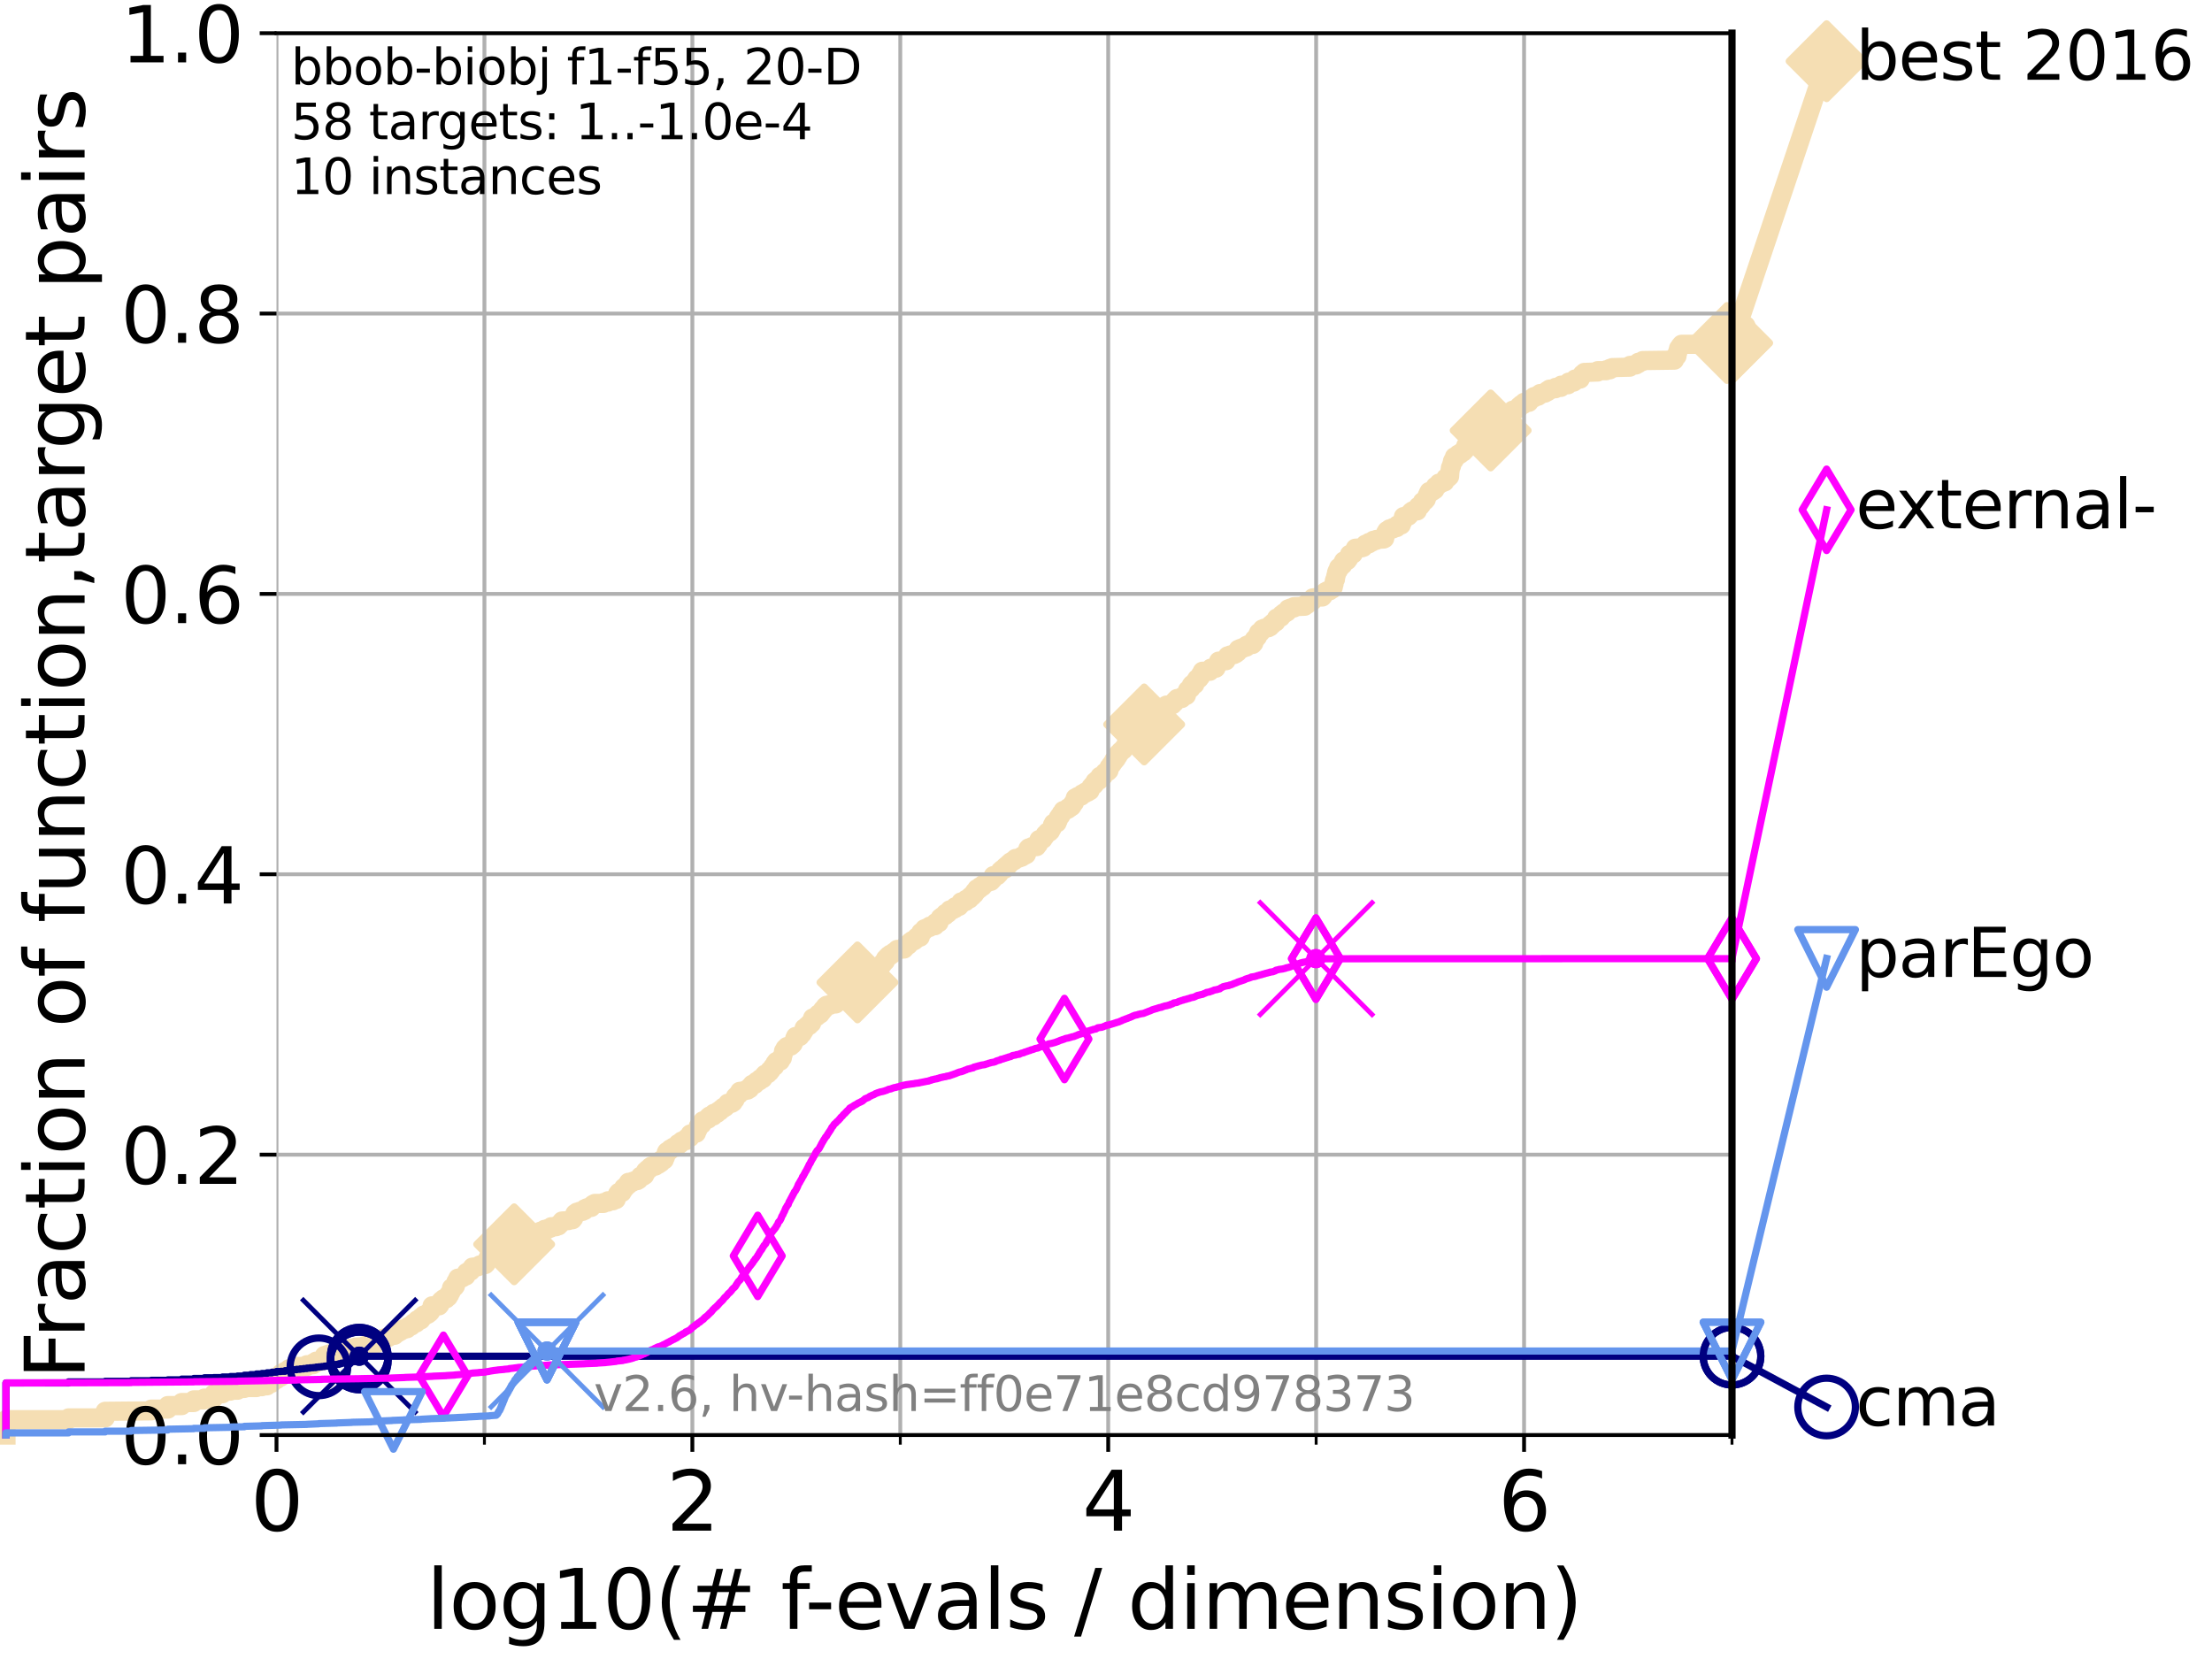 <?xml version="1.0" encoding="utf-8" standalone="no"?>
<!DOCTYPE svg PUBLIC "-//W3C//DTD SVG 1.1//EN"
  "http://www.w3.org/Graphics/SVG/1.1/DTD/svg11.dtd">
<svg xmlns:xlink="http://www.w3.org/1999/xlink" width="460.8pt" height="345.6pt" viewBox="0 0 460.8 345.6" xmlns="http://www.w3.org/2000/svg" version="1.1">
 <defs>
  <style type="text/css">*{stroke-linejoin: round; stroke-linecap: butt}</style>
 </defs>
 <g id="figure_1">
  <g id="patch_1">
   <path d="M 0 345.6 
L 460.8 345.6 
L 460.8 0 
L 0 0 
z
" style="fill: #ffffff"/>
  </g>
  <g id="axes_1">
   <g id="patch_2">
    <path d="M 57.6 298.944 
L 360.806 298.944 
L 360.806 6.912 
L 57.6 6.912 
z
" style="fill: #ffffff"/>
   </g>
   <g id="line2d_1">
    <path d="M 1.246 298.944 
L 1.246 295.74 
L 14.285 295.74 
L 14.285 295.374 
L 21.912 295.374 
L 21.912 294.001 
L 31.522 293.909 
L 31.522 293.543 
L 34.951 293.543 
L 34.951 292.81 
L 37.851 292.81 
L 37.851 292.17 
L 40.363 292.17 
L 40.363 291.62 
L 42.579 291.62 
L 42.579 291.254 
L 44.561 291.254 
L 44.561 290.339 
L 46.354 290.339 
L 46.354 289.789 
L 47.991 289.789 
L 47.991 289.606 
L 49.496 289.606 
L 49.496 289.24 
L 50.89 289.24 
L 50.89 289.057 
L 53.402 289.057 
L 53.402 288.874 
L 54.543 288.874 
L 54.543 288.691 
L 55.618 288.691 
L 55.618 288.142 
L 56.635 288.142 
L 56.635 287.409 
L 57.6 287.409 
L 57.6 286.86 
L 58.518 286.86 
L 58.518 286.128 
L 59.393 286.128 
L 59.393 285.67 
L 60.229 285.67 
L 60.229 285.121 
L 61.03 285.121 
L 61.03 284.937 
L 61.798 284.937 
L 61.798 284.663 
L 63.93 284.663 
L 63.93 284.297 
L 65.227 284.297 
L 65.227 283.93 
L 65.844 283.93 
L 65.844 283.564 
L 67.02 283.564 
L 67.02 283.198 
L 67.582 283.198 
L 67.582 282.374 
L 68.127 282.374 
L 68.127 282.191 
L 68.657 282.191 
L 68.657 282.008 
L 70.639 282.008 
L 70.639 281.825 
L 71.104 281.825 
L 71.104 281.642 
L 73.268 281.55 
L 73.268 280.818 
L 74.069 280.818 
L 74.069 280.635 
L 75.575 280.543 
L 75.575 280.452 
L 76.285 280.452 
L 76.285 280.177 
L 77.629 280.177 
L 77.629 279.994 
L 78.267 279.994 
L 78.267 279.811 
L 78.578 279.811 
L 78.578 279.628 
L 78.883 279.628 
L 78.883 279.262 
L 79.184 279.262 
L 79.184 278.987 
L 79.772 278.987 
L 79.772 278.804 
L 80.342 278.804 
L 80.342 278.621 
L 80.896 278.621 
L 80.896 278.438 
L 81.166 278.438 
L 81.166 278.255 
L 82.212 278.163 
L 82.212 277.888 
L 82.464 277.888 
L 82.464 277.614 
L 82.959 277.614 
L 82.959 277.431 
L 83.442 277.339 
L 83.442 277.156 
L 83.678 277.156 
L 83.678 276.973 
L 84.143 276.973 
L 84.143 276.79 
L 84.819 276.79 
L 84.819 276.515 
L 85.039 276.515 
L 85.039 276.332 
L 85.684 276.241 
L 85.684 275.966 
L 85.894 275.966 
L 85.894 275.783 
L 86.102 275.783 
L 86.102 275.6 
L 86.712 275.6 
L 86.712 275.325 
L 86.911 275.325 
L 86.911 274.959 
L 87.687 274.959 
L 87.687 274.41 
L 88.249 274.318 
L 88.249 273.952 
L 88.972 273.86 
L 88.972 273.769 
L 89.149 273.769 
L 89.149 273.494 
L 89.497 273.494 
L 89.497 273.311 
L 89.669 273.311 
L 89.669 273.036 
L 89.839 273.036 
L 89.839 272.762 
L 90.008 272.762 
L 90.008 272.029 
L 91.462 272.029 
L 91.462 271.846 
L 91.617 271.846 
L 91.617 271.389 
L 91.77 271.389 
L 91.77 271.114 
L 91.923 271.114 
L 91.923 270.931 
L 92.372 270.839 
L 92.372 270.565 
L 92.956 270.565 
L 92.956 270.382 
L 93.099 270.382 
L 93.099 270.199 
L 93.382 270.199 
L 93.382 269.741 
L 93.66 269.741 
L 93.66 269.375 
L 93.798 269.375 
L 93.798 269.192 
L 93.935 269.192 
L 93.935 268.917 
L 94.071 268.917 
L 94.071 268.276 
L 94.339 268.276 
L 94.339 268.093 
L 94.736 268.093 
L 94.736 267.91 
L 94.866 267.91 
L 94.866 267.361 
L 94.995 267.361 
L 94.995 266.994 
L 95.251 266.994 
L 95.251 266.537 
L 95.378 266.537 
L 95.378 266.262 
L 96.361 266.171 
L 96.361 265.987 
L 96.6 265.987 
L 96.6 265.804 
L 97.067 265.804 
L 97.067 265.438 
L 97.182 265.438 
L 97.182 265.072 
L 97.635 264.98 
L 97.635 264.797 
L 98.078 264.797 
L 98.078 264.431 
L 98.295 264.431 
L 98.403 263.973 
L 99.55 263.882 
L 99.55 263.79 
L 99.95 263.699 
L 99.95 263.516 
L 101.102 263.424 
L 101.102 263.241 
L 101.288 263.241 
L 101.38 262.6 
L 101.471 262.6 
L 101.471 262.417 
L 101.653 262.417 
L 101.743 261.868 
L 101.833 261.868 
L 101.833 261.685 
L 102.363 261.685 
L 102.363 261.502 
L 102.708 261.502 
L 102.708 261.319 
L 102.878 261.319 
L 102.878 261.044 
L 103.788 260.952 
L 103.788 260.861 
L 104.029 260.861 
L 104.029 260.586 
L 104.733 260.586 
L 104.809 260.037 
L 105.113 259.945 
L 105.113 259.762 
L 106.837 259.762 
L 106.837 259.488 
L 107.11 259.488 
L 107.11 259.213 
L 108.034 259.213 
L 108.034 258.847 
L 109.341 258.755 
L 109.341 258.572 
L 110.392 258.572 
L 110.449 258.206 
L 110.675 258.206 
L 110.675 258.023 
L 110.786 258.023 
L 110.897 257.748 
L 111.117 257.748 
L 111.117 257.565 
L 111.389 257.565 
L 111.389 257.382 
L 111.762 257.382 
L 111.762 257.199 
L 111.92 257.199 
L 111.92 256.924 
L 112.488 256.833 
L 112.488 256.741 
L 112.64 256.741 
L 112.64 256.467 
L 113.381 256.375 
L 113.43 256.1 
L 114.095 256.1 
L 114.095 255.917 
L 114.737 255.826 
L 114.827 255.551 
L 115.833 255.551 
L 115.833 255.368 
L 116.337 255.368 
L 116.337 255.185 
L 116.46 255.185 
L 116.46 255.002 
L 116.706 255.002 
L 116.706 254.819 
L 116.868 254.819 
L 116.948 254.544 
L 117.068 254.544 
L 117.068 254.361 
L 118.414 254.27 
L 118.414 254.178 
L 119.284 254.086 
L 119.284 253.812 
L 119.495 253.812 
L 119.565 253.446 
L 119.635 253.446 
L 119.704 253.079 
L 119.773 253.079 
L 119.773 252.805 
L 120.149 252.805 
L 120.149 252.53 
L 120.716 252.53 
L 120.716 252.347 
L 121.361 252.347 
L 121.361 252.164 
L 121.769 252.164 
L 121.831 251.798 
L 122.229 251.798 
L 122.229 251.615 
L 123.174 251.523 
L 123.203 251.157 
L 123.545 251.157 
L 123.545 250.882 
L 123.909 250.882 
L 123.909 250.699 
L 125.704 250.699 
L 125.704 250.516 
L 126.637 250.425 
L 126.637 250.15 
L 127.686 250.15 
L 127.686 249.875 
L 128.354 249.875 
L 128.42 249.234 
L 128.571 249.234 
L 128.658 248.685 
L 128.872 248.685 
L 128.872 248.411 
L 129.582 248.411 
L 129.684 248.044 
L 129.745 248.044 
L 129.745 247.861 
L 129.927 247.861 
L 129.927 247.404 
L 130.305 247.404 
L 130.305 247.129 
L 130.541 247.129 
L 130.541 246.854 
L 130.888 246.854 
L 130.907 246.305 
L 131.711 246.305 
L 131.711 246.122 
L 132.216 246.03 
L 132.216 245.939 
L 132.761 245.939 
L 132.761 245.756 
L 133.069 245.756 
L 133.069 245.481 
L 133.273 245.481 
L 133.273 245.298 
L 133.424 245.298 
L 133.424 245.023 
L 134.016 245.023 
L 134.016 244.84 
L 134.289 244.84 
L 134.368 244.474 
L 134.479 244.474 
L 134.495 243.925 
L 134.793 243.925 
L 134.901 243.559 
L 135.253 243.559 
L 135.253 243.284 
L 135.419 243.284 
L 135.419 243.101 
L 135.688 243.101 
L 135.688 242.918 
L 136.542 242.918 
L 136.542 242.735 
L 136.655 242.735 
L 136.655 242.552 
L 137.168 242.552 
L 137.168 242.369 
L 137.44 242.369 
L 137.44 242.185 
L 137.708 242.185 
L 137.735 241.636 
L 138.375 241.636 
L 138.413 241.087 
L 138.604 241.087 
L 138.63 240.721 
L 138.731 240.721 
L 138.806 240.08 
L 138.906 240.08 
L 138.906 239.897 
L 139.277 239.897 
L 139.277 239.714 
L 139.52 239.714 
L 139.617 239.348 
L 139.95 239.348 
L 139.95 239.164 
L 140.243 239.164 
L 140.243 238.981 
L 140.973 238.981 
L 141.051 238.615 
L 141.206 238.615 
L 141.228 238.249 
L 141.751 238.249 
L 141.783 237.883 
L 142.006 237.883 
L 142.006 237.7 
L 142.966 237.608 
L 143.046 237.059 
L 143.735 236.967 
L 143.783 236.235 
L 144.538 236.235 
L 144.538 236.052 
L 145.067 236.052 
L 145.139 235.594 
L 145.193 235.594 
L 145.193 235.411 
L 145.344 235.411 
L 145.45 234.679 
L 145.765 234.587 
L 145.834 234.221 
L 146.227 234.221 
L 146.253 233.672 
L 146.396 233.672 
L 146.396 233.489 
L 146.827 233.489 
L 146.827 233.305 
L 147.144 233.305 
L 147.144 233.122 
L 147.534 233.122 
L 147.597 232.665 
L 147.816 232.665 
L 147.816 232.482 
L 148.608 232.482 
L 148.69 231.932 
L 149.375 231.932 
L 149.375 231.749 
L 149.595 231.658 
L 149.595 231.475 
L 149.98 231.475 
L 149.98 231.291 
L 150.221 231.2 
L 150.221 231.017 
L 150.667 230.925 
L 150.667 230.651 
L 151.096 230.651 
L 151.096 230.468 
L 151.401 230.376 
L 151.471 230.01 
L 151.599 230.01 
L 151.599 229.827 
L 152.45 229.827 
L 152.45 229.644 
L 152.728 229.644 
L 152.835 229.277 
L 152.936 229.277 
L 152.936 229.094 
L 153.113 229.094 
L 153.201 228.454 
L 153.364 228.454 
L 153.467 228.179 
L 153.793 228.087 
L 153.793 227.996 
L 153.922 227.996 
L 154.007 227.538 
L 154.09 227.538 
L 154.09 227.355 
L 155.009 227.263 
L 155.009 227.172 
L 155.757 227.08 
L 155.757 226.806 
L 156.19 226.806 
L 156.265 226.348 
L 156.507 226.348 
L 156.551 226.073 
L 156.677 226.073 
L 156.677 225.89 
L 157.251 225.89 
L 157.326 225.524 
L 157.633 225.524 
L 157.633 225.249 
L 158.219 225.158 
L 158.219 224.975 
L 158.375 224.883 
L 158.375 224.7 
L 158.925 224.7 
L 158.998 224.334 
L 159.169 224.334 
L 159.182 223.968 
L 159.355 223.968 
L 159.355 223.785 
L 159.972 223.693 
L 159.972 223.418 
L 160.351 223.327 
L 160.359 222.961 
L 160.629 222.961 
L 160.629 222.778 
L 160.793 222.686 
L 160.793 222.503 
L 160.91 222.503 
L 160.968 222.228 
L 161.384 222.137 
L 161.448 221.496 
L 161.721 221.404 
L 161.721 221.13 
L 162.563 221.038 
L 162.673 220.397 
L 162.971 220.397 
L 163.054 219.757 
L 163.123 219.757 
L 163.233 218.933 
L 163.413 218.933 
L 163.413 218.658 
L 163.542 218.658 
L 163.542 218.383 
L 163.912 218.292 
L 163.912 218.017 
L 164.721 217.926 
L 164.721 217.651 
L 165.05 217.651 
L 165.05 217.468 
L 165.214 217.468 
L 165.282 217.102 
L 165.34 217.102 
L 165.34 216.919 
L 165.477 216.919 
L 165.568 216.278 
L 165.629 216.186 
L 165.737 215.912 
L 166.644 215.912 
L 166.644 215.637 
L 166.877 215.546 
L 166.928 215.362 
L 167.113 215.362 
L 167.113 215.088 
L 167.329 214.996 
L 167.387 214.722 
L 167.504 214.722 
L 167.526 214.172 
L 167.837 214.081 
L 167.837 213.989 
L 168.074 213.989 
L 168.074 213.715 
L 168.597 213.623 
L 168.651 213.165 
L 169.072 213.165 
L 169.085 212.616 
L 169.202 212.616 
L 169.282 212.067 
L 169.753 211.975 
L 169.753 211.884 
L 170.127 211.792 
L 170.207 211.517 
L 170.461 211.517 
L 170.461 211.243 
L 170.874 211.243 
L 170.874 210.968 
L 171.162 210.877 
L 171.24 210.602 
L 171.363 210.602 
L 171.363 210.327 
L 171.612 210.327 
L 171.612 210.144 
L 171.759 210.144 
L 171.759 209.87 
L 171.969 209.87 
L 171.969 209.595 
L 172.21 209.595 
L 172.21 209.412 
L 172.899 209.412 
L 172.899 209.229 
L 174.098 209.137 
L 174.098 208.863 
L 174.598 208.771 
L 174.598 208.68 
L 174.798 208.68 
L 174.879 208.13 
L 175.462 208.13 
L 175.474 207.673 
L 176.476 207.581 
L 176.529 207.215 
L 176.667 207.215 
L 176.714 206.849 
L 176.789 206.849 
L 176.789 206.574 
L 176.968 206.574 
L 177.029 206.025 
L 177.465 205.933 
L 177.465 205.842 
L 177.809 205.75 
L 177.892 204.926 
L 178.559 204.926 
L 178.623 204.468 
L 178.805 204.377 
L 178.805 204.194 
L 179.256 204.102 
L 179.256 204.011 
L 179.566 204.011 
L 179.566 203.736 
L 179.746 203.736 
L 179.746 203.461 
L 179.875 203.461 
L 179.956 203.095 
L 180.598 203.095 
L 180.598 202.821 
L 180.926 202.821 
L 180.926 202.638 
L 181.944 202.638 
L 181.944 202.363 
L 182.145 202.363 
L 182.145 202.088 
L 182.508 202.088 
L 182.557 201.631 
L 183.133 201.631 
L 183.133 201.356 
L 183.455 201.264 
L 183.463 200.99 
L 183.867 200.898 
L 183.867 200.715 
L 184.004 200.715 
L 184.004 200.44 
L 184.212 200.44 
L 184.212 200.257 
L 184.431 200.257 
L 184.461 199.708 
L 184.81 199.617 
L 184.81 199.342 
L 185.078 199.342 
L 185.078 199.067 
L 185.458 199.067 
L 185.458 198.793 
L 185.842 198.793 
L 185.842 198.609 
L 186.198 198.518 
L 186.202 198.335 
L 186.47 198.335 
L 186.47 198.152 
L 186.893 198.06 
L 186.893 197.786 
L 188.35 197.694 
L 188.35 197.419 
L 188.6 197.419 
L 188.6 197.145 
L 188.728 197.145 
L 188.728 196.87 
L 189.255 196.87 
L 189.255 196.595 
L 189.482 196.595 
L 189.482 196.412 
L 189.594 196.412 
L 189.594 196.229 
L 189.963 196.229 
L 189.963 195.955 
L 190.48 195.955 
L 190.48 195.68 
L 190.816 195.68 
L 190.816 195.405 
L 190.947 195.405 
L 190.947 195.222 
L 191.691 195.222 
L 191.755 194.581 
L 191.814 194.581 
L 191.827 194.215 
L 192.189 194.215 
L 192.282 193.941 
L 192.451 193.941 
L 192.451 193.666 
L 192.578 193.666 
L 192.578 193.483 
L 193.039 193.391 
L 193.039 193.3 
L 193.647 193.208 
L 193.687 192.934 
L 194.781 192.842 
L 194.868 192.476 
L 194.91 192.476 
L 194.91 192.201 
L 195.604 192.201 
L 195.631 191.652 
L 195.813 191.56 
L 195.875 191.194 
L 196.242 191.103 
L 196.242 190.92 
L 196.529 190.92 
L 196.529 190.737 
L 196.886 190.737 
L 196.957 190.279 
L 197.467 190.279 
L 197.467 190.096 
L 197.616 190.096 
L 197.68 189.73 
L 197.845 189.73 
L 197.845 189.546 
L 198.441 189.546 
L 198.441 189.363 
L 198.967 189.272 
L 198.968 188.906 
L 199.805 188.814 
L 199.847 188.448 
L 200.132 188.448 
L 200.183 187.899 
L 201.154 187.807 
L 201.245 187.349 
L 201.989 187.258 
L 201.989 186.983 
L 202.126 186.983 
L 202.126 186.709 
L 202.574 186.709 
L 202.635 186.251 
L 203.027 186.251 
L 203.047 185.701 
L 203.445 185.701 
L 203.477 185.152 
L 204.077 185.152 
L 204.152 184.694 
L 204.706 184.694 
L 204.808 184.237 
L 205.229 184.145 
L 205.229 184.054 
L 205.375 183.962 
L 205.375 183.779 
L 206.114 183.687 
L 206.114 183.596 
L 206.444 183.596 
L 206.444 183.413 
L 206.624 183.413 
L 206.653 183.138 
L 206.873 183.138 
L 206.931 182.406 
L 207.772 182.406 
L 207.772 182.131 
L 208.126 182.04 
L 208.126 181.765 
L 208.286 181.765 
L 208.286 181.582 
L 208.405 181.582 
L 208.405 181.399 
L 208.678 181.399 
L 208.714 181.124 
L 209.339 181.033 
L 209.364 180.575 
L 209.638 180.575 
L 209.68 180.3 
L 210.13 180.209 
L 210.197 179.843 
L 210.507 179.751 
L 210.507 179.568 
L 210.82 179.568 
L 210.82 179.385 
L 211.289 179.293 
L 211.289 179.202 
L 211.452 179.11 
L 211.536 178.836 
L 212.322 178.744 
L 212.322 178.652 
L 212.846 178.561 
L 212.846 178.469 
L 212.963 178.469 
L 212.963 178.286 
L 213.469 178.195 
L 213.469 178.012 
L 213.813 178.012 
L 213.816 177.554 
L 214.035 177.462 
L 214.126 176.822 
L 214.29 176.822 
L 214.29 176.638 
L 214.906 176.547 
L 214.99 176.364 
L 215.956 176.364 
L 216.063 175.906 
L 216.306 175.906 
L 216.398 175.448 
L 216.426 175.448 
L 216.454 174.899 
L 217.289 174.808 
L 217.289 174.533 
L 217.449 174.441 
L 217.449 174.35 
L 217.669 174.258 
L 217.74 173.801 
L 218.127 173.709 
L 218.173 173.343 
L 218.65 173.343 
L 218.65 173.16 
L 218.839 173.16 
L 218.839 172.885 
L 218.977 172.885 
L 218.977 172.61 
L 219.142 172.61 
L 219.24 171.878 
L 219.404 171.878 
L 219.432 171.512 
L 220.215 171.42 
L 220.298 170.963 
L 220.413 170.963 
L 220.418 170.413 
L 220.547 170.413 
L 220.547 170.23 
L 220.665 170.23 
L 220.665 170.047 
L 220.97 169.956 
L 220.97 169.681 
L 221.089 169.681 
L 221.089 169.406 
L 221.305 169.406 
L 221.305 169.132 
L 221.462 169.132 
L 221.462 168.857 
L 221.94 168.857 
L 221.94 168.674 
L 222.467 168.582 
L 222.467 168.308 
L 222.868 168.308 
L 222.868 168.033 
L 223.256 168.033 
L 223.256 167.85 
L 223.388 167.85 
L 223.443 167.392 
L 223.631 167.392 
L 223.631 167.209 
L 223.822 167.209 
L 223.856 166.66 
L 223.985 166.66 
L 224.006 166.202 
L 224.508 166.202 
L 224.508 165.928 
L 225.241 165.836 
L 225.241 165.561 
L 225.422 165.561 
L 225.422 165.378 
L 226.049 165.287 
L 226.071 165.012 
L 226.605 165.012 
L 226.605 164.737 
L 227.064 164.737 
L 227.145 164.371 
L 227.222 164.371 
L 227.277 163.914 
L 227.52 163.914 
L 227.597 163.547 
L 227.919 163.547 
L 227.919 163.364 
L 228.077 163.364 
L 228.104 162.815 
L 228.432 162.815 
L 228.432 162.54 
L 228.976 162.54 
L 229.044 161.9 
L 229.138 161.9 
L 229.138 161.716 
L 229.825 161.716 
L 229.933 161.35 
L 229.939 161.35 
L 229.939 161.167 
L 230.163 161.167 
L 230.163 160.893 
L 230.545 160.801 
L 230.545 160.709 
L 230.848 160.709 
L 230.848 160.526 
L 231.016 160.526 
L 231.053 159.794 
L 231.225 159.702 
L 231.314 159.519 
L 231.379 159.519 
L 231.379 159.336 
L 231.596 159.336 
L 231.596 159.153 
L 231.725 159.153 
L 231.725 158.878 
L 231.985 158.787 
L 232.032 158.329 
L 232.358 158.329 
L 232.376 158.055 
L 232.573 158.055 
L 232.573 157.78 
L 232.711 157.78 
L 232.711 157.505 
L 232.912 157.505 
L 232.96 156.956 
L 233.258 156.956 
L 233.258 156.773 
L 233.403 156.773 
L 233.403 156.498 
L 233.71 156.407 
L 233.71 156.224 
L 234.021 156.224 
L 234.129 155.766 
L 234.278 155.766 
L 234.389 155.4 
L 234.507 155.4 
L 234.618 154.85 
L 234.857 154.85 
L 234.896 154.484 
L 235.189 154.484 
L 235.199 153.935 
L 235.42 153.935 
L 235.42 153.752 
L 235.638 153.66 
L 235.638 153.386 
L 235.91 153.386 
L 235.959 152.745 
L 236.408 152.745 
L 236.408 152.47 
L 236.766 152.47 
L 236.766 152.287 
L 237.158 152.287 
L 237.248 152.013 
L 237.325 152.013 
L 237.325 151.738 
L 237.564 151.738 
L 237.564 151.555 
L 238.143 151.463 
L 238.241 151.097 
L 238.351 151.097 
L 238.351 150.914 
L 239.25 150.914 
L 239.318 150.639 
L 239.41 150.639 
L 239.443 150.182 
L 239.686 150.182 
L 239.686 149.907 
L 239.797 149.907 
L 239.797 149.632 
L 239.986 149.632 
L 239.986 149.449 
L 240.217 149.449 
L 240.217 149.266 
L 240.504 149.266 
L 240.595 148.717 
L 241.39 148.625 
L 241.424 148.351 
L 241.642 148.351 
L 241.642 148.168 
L 241.835 148.168 
L 241.888 147.71 
L 242.375 147.71 
L 242.375 147.435 
L 242.529 147.435 
L 242.529 147.161 
L 242.98 147.069 
L 242.98 146.886 
L 244.292 146.794 
L 244.292 146.52 
L 244.527 146.52 
L 244.527 146.337 
L 244.736 146.337 
L 244.745 145.97 
L 245.001 145.97 
L 245.001 145.696 
L 245.199 145.604 
L 245.199 145.513 
L 246.191 145.513 
L 246.237 145.147 
L 246.777 145.055 
L 246.777 144.872 
L 247.142 144.872 
L 247.247 144.323 
L 247.302 144.323 
L 247.387 143.773 
L 247.785 143.682 
L 247.785 143.499 
L 248.094 143.407 
L 248.152 142.766 
L 248.287 142.766 
L 248.287 142.583 
L 248.902 142.583 
L 248.934 142.034 
L 249.031 142.034 
L 249.031 141.851 
L 249.213 141.851 
L 249.213 141.668 
L 249.329 141.668 
L 249.329 141.393 
L 249.797 141.393 
L 249.902 141.027 
L 250.081 141.027 
L 250.107 140.478 
L 250.228 140.478 
L 250.228 140.295 
L 250.465 140.295 
L 250.468 139.837 
L 252.037 139.837 
L 252.042 139.379 
L 252.241 139.379 
L 252.241 139.196 
L 253.298 139.196 
L 253.358 138.647 
L 253.487 138.647 
L 253.487 138.464 
L 253.709 138.464 
L 253.779 138.006 
L 253.861 138.006 
L 253.861 137.731 
L 255.397 137.64 
L 255.492 136.999 
L 255.601 136.999 
L 255.601 136.816 
L 255.731 136.816 
L 255.731 136.633 
L 256.273 136.633 
L 256.273 136.45 
L 257.064 136.358 
L 257.064 136.175 
L 257.447 136.175 
L 257.447 135.9 
L 257.815 135.9 
L 257.815 135.717 
L 257.935 135.717 
L 257.96 135.26 
L 258.379 135.26 
L 258.379 135.077 
L 258.895 135.077 
L 258.895 134.893 
L 259.651 134.802 
L 259.682 134.436 
L 260.104 134.436 
L 260.104 134.253 
L 260.95 134.253 
L 261.06 133.978 
L 261.183 133.978 
L 261.198 133.612 
L 261.296 133.612 
L 261.305 133.154 
L 261.64 133.062 
L 261.703 132.879 
L 261.777 132.879 
L 261.777 132.696 
L 261.946 132.696 
L 261.981 132.239 
L 262.118 132.239 
L 262.193 131.781 
L 262.578 131.781 
L 262.578 131.598 
L 262.709 131.598 
L 262.709 131.415 
L 262.846 131.415 
L 262.938 131.048 
L 263.372 131.048 
L 263.372 130.865 
L 264.216 130.774 
L 264.216 130.591 
L 264.573 130.591 
L 264.677 130.133 
L 265.047 130.133 
L 265.116 129.767 
L 265.341 129.767 
L 265.341 129.584 
L 265.774 129.584 
L 265.884 129.218 
L 265.938 129.218 
L 265.941 128.76 
L 266.353 128.76 
L 266.353 128.577 
L 266.839 128.577 
L 266.943 128.211 
L 266.97 128.211 
L 266.97 128.027 
L 267.443 127.936 
L 267.443 127.661 
L 267.86 127.661 
L 267.86 127.478 
L 268.155 127.478 
L 268.173 127.112 
L 268.35 127.02 
L 268.35 126.837 
L 268.835 126.837 
L 268.835 126.654 
L 269.542 126.654 
L 269.542 126.38 
L 271.804 126.288 
L 271.869 125.922 
L 272.331 125.922 
L 272.331 125.739 
L 272.456 125.739 
L 272.539 125.373 
L 273.048 125.373 
L 273.048 125.19 
L 273.439 125.19 
L 273.487 124.549 
L 274.415 124.457 
L 274.415 124.366 
L 275.466 124.366 
L 275.466 124.183 
L 275.622 124.183 
L 275.693 123.816 
L 275.748 123.816 
L 275.748 123.542 
L 276.101 123.542 
L 276.101 123.267 
L 276.451 123.267 
L 276.451 123.084 
L 276.988 123.084 
L 276.988 122.901 
L 277.235 122.901 
L 277.235 122.718 
L 277.564 122.718 
L 277.648 122.352 
L 277.739 122.352 
L 277.816 121.711 
L 277.895 121.711 
L 277.956 121.07 
L 278.023 121.07 
L 278.035 120.795 
L 278.192 120.704 
L 278.271 119.971 
L 278.346 119.88 
L 278.445 119.239 
L 278.49 119.147 
L 278.549 118.964 
L 278.777 118.873 
L 278.859 118.232 
L 279.27 118.14 
L 279.27 117.866 
L 279.446 117.866 
L 279.446 117.683 
L 279.744 117.683 
L 279.815 117.042 
L 279.913 117.042 
L 279.913 116.859 
L 280.68 116.767 
L 280.764 116.401 
L 280.946 116.401 
L 280.96 116.035 
L 281.078 116.035 
L 281.13 115.486 
L 281.894 115.394 
L 281.989 114.845 
L 282.212 114.845 
L 282.27 114.387 
L 282.346 114.387 
L 282.346 114.204 
L 283.744 114.112 
L 283.744 114.021 
L 284.013 114.021 
L 284.013 113.838 
L 284.286 113.746 
L 284.286 113.563 
L 284.431 113.563 
L 284.431 113.38 
L 285.161 113.289 
L 285.161 113.014 
L 285.824 112.922 
L 285.824 112.831 
L 286.084 112.739 
L 286.084 112.556 
L 286.73 112.556 
L 286.73 112.373 
L 288.274 112.282 
L 288.274 112.19 
L 288.443 112.19 
L 288.537 111.641 
L 288.586 111.641 
L 288.687 110.908 
L 288.849 110.817 
L 288.91 110.542 
L 289.445 110.451 
L 289.445 110.176 
L 290.188 110.176 
L 290.188 109.901 
L 290.971 109.901 
L 291.078 109.535 
L 291.129 109.535 
L 291.129 109.352 
L 291.906 109.352 
L 291.973 108.803 
L 292.18 108.711 
L 292.279 107.979 
L 292.359 107.979 
L 292.374 107.613 
L 293.392 107.521 
L 293.392 107.338 
L 293.576 107.338 
L 293.576 107.063 
L 293.719 107.063 
L 293.719 106.88 
L 293.899 106.88 
L 293.974 106.606 
L 294.23 106.514 
L 294.23 106.423 
L 295.244 106.423 
L 295.335 105.782 
L 295.423 105.782 
L 295.423 105.507 
L 295.917 105.416 
L 295.917 105.141 
L 296.133 105.141 
L 296.242 104.683 
L 296.321 104.683 
L 296.321 104.5 
L 296.598 104.5 
L 296.598 104.317 
L 296.874 104.317 
L 296.874 104.134 
L 297.105 104.042 
L 297.201 103.493 
L 297.357 103.402 
L 297.357 103.127 
L 297.538 103.127 
L 297.56 102.669 
L 297.713 102.669 
L 297.713 102.395 
L 298.512 102.303 
L 298.512 102.028 
L 298.913 102.028 
L 298.963 101.571 
L 299.024 101.571 
L 299.024 101.296 
L 299.286 101.296 
L 299.286 101.113 
L 299.603 101.113 
L 299.603 100.838 
L 299.734 100.838 
L 299.734 100.655 
L 300.505 100.564 
L 300.505 100.472 
L 300.962 100.381 
L 300.962 100.106 
L 301.115 100.106 
L 301.185 99.557 
L 301.774 99.465 
L 301.774 99.282 
L 301.965 99.282 
L 302.051 98.092 
L 302.091 98 
L 302.151 97.451 
L 302.205 97.451 
L 302.302 97.085 
L 302.367 97.085 
L 302.446 96.627 
L 302.495 96.627 
L 302.576 96.078 
L 302.664 96.078 
L 302.664 95.895 
L 302.918 95.895 
L 302.991 95.162 
L 303.541 95.071 
L 303.541 94.888 
L 303.752 94.888 
L 303.768 94.613 
L 304.198 94.613 
L 304.198 94.43 
L 304.371 94.43 
L 304.371 94.247 
L 304.842 94.155 
L 304.842 93.881 
L 305.193 93.789 
L 305.282 93.057 
L 305.341 93.057 
L 305.341 92.874 
L 305.765 92.874 
L 305.857 92.416 
L 306.357 92.324 
L 306.357 92.233 
L 306.557 92.233 
L 306.557 91.958 
L 306.684 91.958 
L 306.684 91.684 
L 307.343 91.684 
L 307.343 91.409 
L 307.565 91.409 
L 307.664 90.951 
L 308.372 90.86 
L 308.372 90.768 
L 309.368 90.768 
L 309.368 90.585 
L 310.011 90.585 
L 310.011 90.31 
L 310.434 90.219 
L 310.531 89.67 
L 310.669 89.67 
L 310.752 89.12 
L 311.429 89.029 
L 311.514 88.48 
L 311.67 88.48 
L 311.67 88.205 
L 311.973 88.205 
L 312.021 87.747 
L 312.732 87.656 
L 312.765 87.289 
L 312.884 87.289 
L 312.924 86.923 
L 313.323 86.832 
L 313.323 86.557 
L 313.631 86.557 
L 313.631 86.374 
L 313.858 86.374 
L 313.858 86.191 
L 314.423 86.099 
L 314.423 86.008 
L 314.969 86.008 
L 315.079 85.642 
L 315.1 85.642 
L 315.1 85.459 
L 315.9 85.367 
L 315.9 85.184 
L 316.296 85.184 
L 316.296 84.909 
L 316.455 84.909 
L 316.455 84.635 
L 316.835 84.543 
L 316.887 84.268 
L 317.364 84.268 
L 317.364 84.085 
L 317.486 84.085 
L 317.486 83.811 
L 318.501 83.811 
L 318.501 83.536 
L 318.688 83.536 
L 318.736 83.17 
L 319.197 83.078 
L 319.197 82.895 
L 319.549 82.895 
L 319.549 82.621 
L 320.434 82.529 
L 320.434 82.254 
L 320.83 82.254 
L 320.83 81.98 
L 321.85 81.888 
L 321.85 81.705 
L 322.362 81.614 
L 322.362 81.339 
L 322.789 81.339 
L 322.789 81.064 
L 324.057 80.973 
L 324.057 80.698 
L 325.162 80.698 
L 325.209 80.24 
L 326.633 80.149 
L 326.669 79.783 
L 326.789 79.783 
L 326.789 79.6 
L 327.823 79.6 
L 327.823 79.416 
L 328.072 79.416 
L 328.113 78.959 
L 329.186 78.959 
L 329.291 78.501 
L 329.441 78.501 
L 329.441 78.226 
L 329.612 78.226 
L 329.612 77.952 
L 330.04 77.86 
L 330.04 77.586 
L 332.825 77.494 
L 332.825 77.219 
L 334.619 77.219 
L 334.619 77.036 
L 335.344 77.036 
L 335.344 76.762 
L 335.861 76.762 
L 335.861 76.579 
L 339.506 76.487 
L 339.554 76.121 
L 340.8 76.029 
L 340.907 75.755 
L 341.293 75.755 
L 341.293 75.48 
L 341.884 75.388 
L 341.884 75.297 
L 342.211 75.297 
L 342.211 75.114 
L 348.808 75.022 
L 348.832 74.381 
L 349.109 74.381 
L 349.109 74.198 
L 349.344 74.198 
L 349.4 73.558 
L 349.477 73.558 
L 349.534 73.1 
L 349.597 73.1 
L 349.686 72.551 
L 349.885 72.551 
L 349.885 72.276 
L 350.062 72.276 
L 350.062 72.001 
L 350.297 72.001 
L 350.297 71.727 
L 359.759 71.727 
L 359.759 71.452 
L 360.806 71.452 
L 360.806 71.452 
" style="fill: none; stroke: #f5deb3; stroke-width: 4; stroke-linecap: square"/>
   </g>
   <g id="line2d_2">
    <defs>
     <path id="m29ca91e0eb" d="M 0 7.778 
L 7.778 0 
L 0 -7.778 
L -7.778 0 
z
" style="stroke: #f5deb3; stroke-width: 1.5; stroke-linejoin: miter"/>
    </defs>
    <g>
     <use xlink:href="#m29ca91e0eb" x="107.11" y="259.213" style="fill: #f5deb3; stroke: #f5deb3; stroke-width: 1.5; stroke-linejoin: miter"/>
     <use xlink:href="#m29ca91e0eb" x="178.623" y="204.652" style="fill: #f5deb3; stroke: #f5deb3; stroke-width: 1.5; stroke-linejoin: miter"/>
     <use xlink:href="#m29ca91e0eb" x="238.351" y="150.914" style="fill: #f5deb3; stroke: #f5deb3; stroke-width: 1.5; stroke-linejoin: miter"/>
     <use xlink:href="#m29ca91e0eb" x="310.531" y="89.67" style="fill: #f5deb3; stroke: #f5deb3; stroke-width: 1.5; stroke-linejoin: miter"/>
     <use xlink:href="#m29ca91e0eb" x="359.759" y="71.452" style="fill: #f5deb3; stroke: #f5deb3; stroke-width: 1.5; stroke-linejoin: miter"/>
     <use xlink:href="#m29ca91e0eb" x="360.806" y="71.452" style="fill: #f5deb3; stroke: #f5deb3; stroke-width: 1.5; stroke-linejoin: miter"/>
    </g>
   </g>
   <g id="line2d_3">
    <path style="fill: none; stroke: #f5deb3; stroke-width: 4; stroke-linecap: square"/>
    <g/>
   </g>
   <g id="line2d_4">
    <path d="M 360.806 71.452 
L 380.515 12.753 
" style="fill: none; stroke: #f5deb3; stroke-width: 4; stroke-linecap: square"/>
    <g>
     <use xlink:href="#m29ca91e0eb" x="360.806" y="71.452" style="fill: #f5deb3; stroke: #f5deb3; stroke-width: 1.5; stroke-linejoin: miter"/>
     <use xlink:href="#m29ca91e0eb" x="380.515" y="12.753" style="fill: #f5deb3; stroke: #f5deb3; stroke-width: 1.5; stroke-linejoin: miter"/>
    </g>
   </g>
   <g id="matplotlib.axis_1">
    <g id="xtick_1">
     <g id="line2d_5">
      <path d="M 57.6 298.944 
L 57.6 6.912 
" clip-path="url(#pb1e32c6686)" style="fill: none; stroke: #b0b0b0; stroke-width: 0.8; stroke-linecap: square"/>
     </g>
     <g id="line2d_6">
      <defs>
       <path id="m9d4f841d4d" d="M 0 0 
L 0 3.5 
" style="stroke: #000000; stroke-width: 0.8"/>
      </defs>
      <g>
       <use xlink:href="#m9d4f841d4d" x="57.6" y="298.944" style="stroke: #000000; stroke-width: 0.8"/>
      </g>
     </g>
     <g id="text_1">
      <!-- 0 -->
      <g transform="translate(52.192 318.861)scale(0.17 -0.17)">
       <defs>
        <path id="DejaVuSans-30" d="M 2034 4250 
Q 1547 4250 1301 3770 
Q 1056 3291 1056 2328 
Q 1056 1369 1301 889 
Q 1547 409 2034 409 
Q 2525 409 2770 889 
Q 3016 1369 3016 2328 
Q 3016 3291 2770 3770 
Q 2525 4250 2034 4250 
z
M 2034 4750 
Q 2819 4750 3233 4129 
Q 3647 3509 3647 2328 
Q 3647 1150 3233 529 
Q 2819 -91 2034 -91 
Q 1250 -91 836 529 
Q 422 1150 422 2328 
Q 422 3509 836 4129 
Q 1250 4750 2034 4750 
z
" transform="scale(0.016)"/>
       </defs>
       <use xlink:href="#DejaVuSans-30"/>
      </g>
     </g>
    </g>
    <g id="xtick_2">
     <g id="line2d_7">
      <path d="M 144.23 298.944 
L 144.23 6.912 
" clip-path="url(#pb1e32c6686)" style="fill: none; stroke: #b0b0b0; stroke-width: 0.8; stroke-linecap: square"/>
     </g>
     <g id="line2d_8">
      <g>
       <use xlink:href="#m9d4f841d4d" x="144.23" y="298.944" style="stroke: #000000; stroke-width: 0.8"/>
      </g>
     </g>
     <g id="text_2">
      <!-- 2 -->
      <g transform="translate(138.822 318.861)scale(0.17 -0.17)">
       <defs>
        <path id="DejaVuSans-32" d="M 1228 531 
L 3431 531 
L 3431 0 
L 469 0 
L 469 531 
Q 828 903 1448 1529 
Q 2069 2156 2228 2338 
Q 2531 2678 2651 2914 
Q 2772 3150 2772 3378 
Q 2772 3750 2511 3984 
Q 2250 4219 1831 4219 
Q 1534 4219 1204 4116 
Q 875 4013 500 3803 
L 500 4441 
Q 881 4594 1212 4672 
Q 1544 4750 1819 4750 
Q 2544 4750 2975 4387 
Q 3406 4025 3406 3419 
Q 3406 3131 3298 2873 
Q 3191 2616 2906 2266 
Q 2828 2175 2409 1742 
Q 1991 1309 1228 531 
z
" transform="scale(0.016)"/>
       </defs>
       <use xlink:href="#DejaVuSans-32"/>
      </g>
     </g>
    </g>
    <g id="xtick_3">
     <g id="line2d_9">
      <path d="M 230.861 298.944 
L 230.861 6.912 
" clip-path="url(#pb1e32c6686)" style="fill: none; stroke: #b0b0b0; stroke-width: 0.8; stroke-linecap: square"/>
     </g>
     <g id="line2d_10">
      <g>
       <use xlink:href="#m9d4f841d4d" x="230.861" y="298.944" style="stroke: #000000; stroke-width: 0.8"/>
      </g>
     </g>
     <g id="text_3">
      <!-- 4 -->
      <g transform="translate(225.453 318.861)scale(0.17 -0.17)">
       <defs>
        <path id="DejaVuSans-34" d="M 2419 4116 
L 825 1625 
L 2419 1625 
L 2419 4116 
z
M 2253 4666 
L 3047 4666 
L 3047 1625 
L 3713 1625 
L 3713 1100 
L 3047 1100 
L 3047 0 
L 2419 0 
L 2419 1100 
L 313 1100 
L 313 1709 
L 2253 4666 
z
" transform="scale(0.016)"/>
       </defs>
       <use xlink:href="#DejaVuSans-34"/>
      </g>
     </g>
    </g>
    <g id="xtick_4">
     <g id="line2d_11">
      <path d="M 317.491 298.944 
L 317.491 6.912 
" clip-path="url(#pb1e32c6686)" style="fill: none; stroke: #b0b0b0; stroke-width: 0.8; stroke-linecap: square"/>
     </g>
     <g id="line2d_12">
      <g>
       <use xlink:href="#m9d4f841d4d" x="317.491" y="298.944" style="stroke: #000000; stroke-width: 0.8"/>
      </g>
     </g>
     <g id="text_4">
      <!-- 6 -->
      <g transform="translate(312.083 318.861)scale(0.17 -0.17)">
       <defs>
        <path id="DejaVuSans-36" d="M 2113 2584 
Q 1688 2584 1439 2293 
Q 1191 2003 1191 1497 
Q 1191 994 1439 701 
Q 1688 409 2113 409 
Q 2538 409 2786 701 
Q 3034 994 3034 1497 
Q 3034 2003 2786 2293 
Q 2538 2584 2113 2584 
z
M 3366 4563 
L 3366 3988 
Q 3128 4100 2886 4159 
Q 2644 4219 2406 4219 
Q 1781 4219 1451 3797 
Q 1122 3375 1075 2522 
Q 1259 2794 1537 2939 
Q 1816 3084 2150 3084 
Q 2853 3084 3261 2657 
Q 3669 2231 3669 1497 
Q 3669 778 3244 343 
Q 2819 -91 2113 -91 
Q 1303 -91 875 529 
Q 447 1150 447 2328 
Q 447 3434 972 4092 
Q 1497 4750 2381 4750 
Q 2619 4750 2861 4703 
Q 3103 4656 3366 4563 
z
" transform="scale(0.016)"/>
       </defs>
       <use xlink:href="#DejaVuSans-36"/>
      </g>
     </g>
    </g>
    <g id="xtick_5">
     <g id="line2d_13">
      <path d="M 100.915 298.944 
L 100.915 6.912 
" clip-path="url(#pb1e32c6686)" style="fill: none; stroke: #b0b0b0; stroke-width: 0.8; stroke-linecap: square"/>
     </g>
     <g id="line2d_14">
      <defs>
       <path id="m4defdf1aaf" d="M 0 0 
L 0 2 
" style="stroke: #000000; stroke-width: 0.6"/>
      </defs>
      <g>
       <use xlink:href="#m4defdf1aaf" x="100.915" y="298.944" style="stroke: #000000; stroke-width: 0.6"/>
      </g>
     </g>
    </g>
    <g id="xtick_6">
     <g id="line2d_15">
      <path d="M 187.546 298.944 
L 187.546 6.912 
" clip-path="url(#pb1e32c6686)" style="fill: none; stroke: #b0b0b0; stroke-width: 0.8; stroke-linecap: square"/>
     </g>
     <g id="line2d_16">
      <g>
       <use xlink:href="#m4defdf1aaf" x="187.546" y="298.944" style="stroke: #000000; stroke-width: 0.6"/>
      </g>
     </g>
    </g>
    <g id="xtick_7">
     <g id="line2d_17">
      <path d="M 274.176 298.944 
L 274.176 6.912 
" clip-path="url(#pb1e32c6686)" style="fill: none; stroke: #b0b0b0; stroke-width: 0.8; stroke-linecap: square"/>
     </g>
     <g id="line2d_18">
      <g>
       <use xlink:href="#m4defdf1aaf" x="274.176" y="298.944" style="stroke: #000000; stroke-width: 0.6"/>
      </g>
     </g>
    </g>
    <g id="xtick_8">
     <g id="line2d_19">
      <path d="M 360.806 298.944 
L 360.806 6.912 
" clip-path="url(#pb1e32c6686)" style="fill: none; stroke: #b0b0b0; stroke-width: 0.8; stroke-linecap: square"/>
     </g>
     <g id="line2d_20">
      <g>
       <use xlink:href="#m4defdf1aaf" x="360.806" y="298.944" style="stroke: #000000; stroke-width: 0.6"/>
      </g>
     </g>
    </g>
    <g id="text_5">
     <!-- log10(# f-evals / dimension) -->
     <g transform="translate(88.823 339.314)scale(0.17 -0.17)">
      <defs>
       <path id="DejaVuSans-6c" d="M 603 4863 
L 1178 4863 
L 1178 0 
L 603 0 
L 603 4863 
z
" transform="scale(0.016)"/>
       <path id="DejaVuSans-6f" d="M 1959 3097 
Q 1497 3097 1228 2736 
Q 959 2375 959 1747 
Q 959 1119 1226 758 
Q 1494 397 1959 397 
Q 2419 397 2687 759 
Q 2956 1122 2956 1747 
Q 2956 2369 2687 2733 
Q 2419 3097 1959 3097 
z
M 1959 3584 
Q 2709 3584 3137 3096 
Q 3566 2609 3566 1747 
Q 3566 888 3137 398 
Q 2709 -91 1959 -91 
Q 1206 -91 779 398 
Q 353 888 353 1747 
Q 353 2609 779 3096 
Q 1206 3584 1959 3584 
z
" transform="scale(0.016)"/>
       <path id="DejaVuSans-67" d="M 2906 1791 
Q 2906 2416 2648 2759 
Q 2391 3103 1925 3103 
Q 1463 3103 1205 2759 
Q 947 2416 947 1791 
Q 947 1169 1205 825 
Q 1463 481 1925 481 
Q 2391 481 2648 825 
Q 2906 1169 2906 1791 
z
M 3481 434 
Q 3481 -459 3084 -895 
Q 2688 -1331 1869 -1331 
Q 1566 -1331 1297 -1286 
Q 1028 -1241 775 -1147 
L 775 -588 
Q 1028 -725 1275 -790 
Q 1522 -856 1778 -856 
Q 2344 -856 2625 -561 
Q 2906 -266 2906 331 
L 2906 616 
Q 2728 306 2450 153 
Q 2172 0 1784 0 
Q 1141 0 747 490 
Q 353 981 353 1791 
Q 353 2603 747 3093 
Q 1141 3584 1784 3584 
Q 2172 3584 2450 3431 
Q 2728 3278 2906 2969 
L 2906 3500 
L 3481 3500 
L 3481 434 
z
" transform="scale(0.016)"/>
       <path id="DejaVuSans-31" d="M 794 531 
L 1825 531 
L 1825 4091 
L 703 3866 
L 703 4441 
L 1819 4666 
L 2450 4666 
L 2450 531 
L 3481 531 
L 3481 0 
L 794 0 
L 794 531 
z
" transform="scale(0.016)"/>
       <path id="DejaVuSans-28" d="M 1984 4856 
Q 1566 4138 1362 3434 
Q 1159 2731 1159 2009 
Q 1159 1288 1364 580 
Q 1569 -128 1984 -844 
L 1484 -844 
Q 1016 -109 783 600 
Q 550 1309 550 2009 
Q 550 2706 781 3412 
Q 1013 4119 1484 4856 
L 1984 4856 
z
" transform="scale(0.016)"/>
       <path id="DejaVuSans-23" d="M 3272 2816 
L 2363 2816 
L 2100 1772 
L 3016 1772 
L 3272 2816 
z
M 2803 4594 
L 2478 3297 
L 3391 3297 
L 3719 4594 
L 4219 4594 
L 3897 3297 
L 4872 3297 
L 4872 2816 
L 3775 2816 
L 3519 1772 
L 4513 1772 
L 4513 1294 
L 3397 1294 
L 3072 0 
L 2572 0 
L 2894 1294 
L 1978 1294 
L 1656 0 
L 1153 0 
L 1478 1294 
L 494 1294 
L 494 1772 
L 1594 1772 
L 1856 2816 
L 850 2816 
L 850 3297 
L 1978 3297 
L 2297 4594 
L 2803 4594 
z
" transform="scale(0.016)"/>
       <path id="DejaVuSans-20" transform="scale(0.016)"/>
       <path id="DejaVuSans-66" d="M 2375 4863 
L 2375 4384 
L 1825 4384 
Q 1516 4384 1395 4259 
Q 1275 4134 1275 3809 
L 1275 3500 
L 2222 3500 
L 2222 3053 
L 1275 3053 
L 1275 0 
L 697 0 
L 697 3053 
L 147 3053 
L 147 3500 
L 697 3500 
L 697 3744 
Q 697 4328 969 4595 
Q 1241 4863 1831 4863 
L 2375 4863 
z
" transform="scale(0.016)"/>
       <path id="DejaVuSans-2d" d="M 313 2009 
L 1997 2009 
L 1997 1497 
L 313 1497 
L 313 2009 
z
" transform="scale(0.016)"/>
       <path id="DejaVuSans-65" d="M 3597 1894 
L 3597 1613 
L 953 1613 
Q 991 1019 1311 708 
Q 1631 397 2203 397 
Q 2534 397 2845 478 
Q 3156 559 3463 722 
L 3463 178 
Q 3153 47 2828 -22 
Q 2503 -91 2169 -91 
Q 1331 -91 842 396 
Q 353 884 353 1716 
Q 353 2575 817 3079 
Q 1281 3584 2069 3584 
Q 2775 3584 3186 3129 
Q 3597 2675 3597 1894 
z
M 3022 2063 
Q 3016 2534 2758 2815 
Q 2500 3097 2075 3097 
Q 1594 3097 1305 2825 
Q 1016 2553 972 2059 
L 3022 2063 
z
" transform="scale(0.016)"/>
       <path id="DejaVuSans-76" d="M 191 3500 
L 800 3500 
L 1894 563 
L 2988 3500 
L 3597 3500 
L 2284 0 
L 1503 0 
L 191 3500 
z
" transform="scale(0.016)"/>
       <path id="DejaVuSans-61" d="M 2194 1759 
Q 1497 1759 1228 1600 
Q 959 1441 959 1056 
Q 959 750 1161 570 
Q 1363 391 1709 391 
Q 2188 391 2477 730 
Q 2766 1069 2766 1631 
L 2766 1759 
L 2194 1759 
z
M 3341 1997 
L 3341 0 
L 2766 0 
L 2766 531 
Q 2569 213 2275 61 
Q 1981 -91 1556 -91 
Q 1019 -91 701 211 
Q 384 513 384 1019 
Q 384 1609 779 1909 
Q 1175 2209 1959 2209 
L 2766 2209 
L 2766 2266 
Q 2766 2663 2505 2880 
Q 2244 3097 1772 3097 
Q 1472 3097 1187 3025 
Q 903 2953 641 2809 
L 641 3341 
Q 956 3463 1253 3523 
Q 1550 3584 1831 3584 
Q 2591 3584 2966 3190 
Q 3341 2797 3341 1997 
z
" transform="scale(0.016)"/>
       <path id="DejaVuSans-73" d="M 2834 3397 
L 2834 2853 
Q 2591 2978 2328 3040 
Q 2066 3103 1784 3103 
Q 1356 3103 1142 2972 
Q 928 2841 928 2578 
Q 928 2378 1081 2264 
Q 1234 2150 1697 2047 
L 1894 2003 
Q 2506 1872 2764 1633 
Q 3022 1394 3022 966 
Q 3022 478 2636 193 
Q 2250 -91 1575 -91 
Q 1294 -91 989 -36 
Q 684 19 347 128 
L 347 722 
Q 666 556 975 473 
Q 1284 391 1588 391 
Q 1994 391 2212 530 
Q 2431 669 2431 922 
Q 2431 1156 2273 1281 
Q 2116 1406 1581 1522 
L 1381 1569 
Q 847 1681 609 1914 
Q 372 2147 372 2553 
Q 372 3047 722 3315 
Q 1072 3584 1716 3584 
Q 2034 3584 2315 3537 
Q 2597 3491 2834 3397 
z
" transform="scale(0.016)"/>
       <path id="DejaVuSans-2f" d="M 1625 4666 
L 2156 4666 
L 531 -594 
L 0 -594 
L 1625 4666 
z
" transform="scale(0.016)"/>
       <path id="DejaVuSans-64" d="M 2906 2969 
L 2906 4863 
L 3481 4863 
L 3481 0 
L 2906 0 
L 2906 525 
Q 2725 213 2448 61 
Q 2172 -91 1784 -91 
Q 1150 -91 751 415 
Q 353 922 353 1747 
Q 353 2572 751 3078 
Q 1150 3584 1784 3584 
Q 2172 3584 2448 3432 
Q 2725 3281 2906 2969 
z
M 947 1747 
Q 947 1113 1208 752 
Q 1469 391 1925 391 
Q 2381 391 2643 752 
Q 2906 1113 2906 1747 
Q 2906 2381 2643 2742 
Q 2381 3103 1925 3103 
Q 1469 3103 1208 2742 
Q 947 2381 947 1747 
z
" transform="scale(0.016)"/>
       <path id="DejaVuSans-69" d="M 603 3500 
L 1178 3500 
L 1178 0 
L 603 0 
L 603 3500 
z
M 603 4863 
L 1178 4863 
L 1178 4134 
L 603 4134 
L 603 4863 
z
" transform="scale(0.016)"/>
       <path id="DejaVuSans-6d" d="M 3328 2828 
Q 3544 3216 3844 3400 
Q 4144 3584 4550 3584 
Q 5097 3584 5394 3201 
Q 5691 2819 5691 2113 
L 5691 0 
L 5113 0 
L 5113 2094 
Q 5113 2597 4934 2840 
Q 4756 3084 4391 3084 
Q 3944 3084 3684 2787 
Q 3425 2491 3425 1978 
L 3425 0 
L 2847 0 
L 2847 2094 
Q 2847 2600 2669 2842 
Q 2491 3084 2119 3084 
Q 1678 3084 1418 2786 
Q 1159 2488 1159 1978 
L 1159 0 
L 581 0 
L 581 3500 
L 1159 3500 
L 1159 2956 
Q 1356 3278 1631 3431 
Q 1906 3584 2284 3584 
Q 2666 3584 2933 3390 
Q 3200 3197 3328 2828 
z
" transform="scale(0.016)"/>
       <path id="DejaVuSans-6e" d="M 3513 2113 
L 3513 0 
L 2938 0 
L 2938 2094 
Q 2938 2591 2744 2837 
Q 2550 3084 2163 3084 
Q 1697 3084 1428 2787 
Q 1159 2491 1159 1978 
L 1159 0 
L 581 0 
L 581 3500 
L 1159 3500 
L 1159 2956 
Q 1366 3272 1645 3428 
Q 1925 3584 2291 3584 
Q 2894 3584 3203 3211 
Q 3513 2838 3513 2113 
z
" transform="scale(0.016)"/>
       <path id="DejaVuSans-29" d="M 513 4856 
L 1013 4856 
Q 1481 4119 1714 3412 
Q 1947 2706 1947 2009 
Q 1947 1309 1714 600 
Q 1481 -109 1013 -844 
L 513 -844 
Q 928 -128 1133 580 
Q 1338 1288 1338 2009 
Q 1338 2731 1133 3434 
Q 928 4138 513 4856 
z
" transform="scale(0.016)"/>
      </defs>
      <use xlink:href="#DejaVuSans-6c"/>
      <use xlink:href="#DejaVuSans-6f" x="27.783"/>
      <use xlink:href="#DejaVuSans-67" x="88.965"/>
      <use xlink:href="#DejaVuSans-31" x="152.441"/>
      <use xlink:href="#DejaVuSans-30" x="216.064"/>
      <use xlink:href="#DejaVuSans-28" x="279.688"/>
      <use xlink:href="#DejaVuSans-23" x="318.701"/>
      <use xlink:href="#DejaVuSans-20" x="402.49"/>
      <use xlink:href="#DejaVuSans-66" x="434.277"/>
      <use xlink:href="#DejaVuSans-2d" x="463.982"/>
      <use xlink:href="#DejaVuSans-65" x="500.066"/>
      <use xlink:href="#DejaVuSans-76" x="561.59"/>
      <use xlink:href="#DejaVuSans-61" x="620.77"/>
      <use xlink:href="#DejaVuSans-6c" x="682.049"/>
      <use xlink:href="#DejaVuSans-73" x="709.832"/>
      <use xlink:href="#DejaVuSans-20" x="761.932"/>
      <use xlink:href="#DejaVuSans-2f" x="793.719"/>
      <use xlink:href="#DejaVuSans-20" x="827.41"/>
      <use xlink:href="#DejaVuSans-64" x="859.197"/>
      <use xlink:href="#DejaVuSans-69" x="922.674"/>
      <use xlink:href="#DejaVuSans-6d" x="950.457"/>
      <use xlink:href="#DejaVuSans-65" x="1047.869"/>
      <use xlink:href="#DejaVuSans-6e" x="1109.393"/>
      <use xlink:href="#DejaVuSans-73" x="1172.771"/>
      <use xlink:href="#DejaVuSans-69" x="1224.871"/>
      <use xlink:href="#DejaVuSans-6f" x="1252.654"/>
      <use xlink:href="#DejaVuSans-6e" x="1313.836"/>
      <use xlink:href="#DejaVuSans-29" x="1377.215"/>
     </g>
    </g>
   </g>
   <g id="matplotlib.axis_2">
    <g id="ytick_1">
     <g id="line2d_21">
      <path d="M 57.6 298.944 
L 360.806 298.944 
" clip-path="url(#pb1e32c6686)" style="fill: none; stroke: #b0b0b0; stroke-width: 0.8; stroke-linecap: square"/>
     </g>
     <g id="line2d_22">
      <defs>
       <path id="m623afedc4b" d="M 0 0 
L -3.5 0 
" style="stroke: #000000; stroke-width: 0.8"/>
      </defs>
      <g>
       <use xlink:href="#m623afedc4b" x="57.6" y="298.944" style="stroke: #000000; stroke-width: 0.8"/>
      </g>
     </g>
     <g id="text_6">
      <!-- 0.0 -->
      <g transform="translate(25.155 305.023)scale(0.16 -0.16)">
       <defs>
        <path id="DejaVuSans-2e" d="M 684 794 
L 1344 794 
L 1344 0 
L 684 0 
L 684 794 
z
" transform="scale(0.016)"/>
       </defs>
       <use xlink:href="#DejaVuSans-30"/>
       <use xlink:href="#DejaVuSans-2e" x="63.623"/>
       <use xlink:href="#DejaVuSans-30" x="95.41"/>
      </g>
     </g>
    </g>
    <g id="ytick_2">
     <g id="line2d_23">
      <path d="M 57.6 240.538 
L 360.806 240.538 
" clip-path="url(#pb1e32c6686)" style="fill: none; stroke: #b0b0b0; stroke-width: 0.8; stroke-linecap: square"/>
     </g>
     <g id="line2d_24">
      <g>
       <use xlink:href="#m623afedc4b" x="57.6" y="240.538" style="stroke: #000000; stroke-width: 0.8"/>
      </g>
     </g>
     <g id="text_7">
      <!-- 0.2 -->
      <g transform="translate(25.155 246.616)scale(0.16 -0.16)">
       <use xlink:href="#DejaVuSans-30"/>
       <use xlink:href="#DejaVuSans-2e" x="63.623"/>
       <use xlink:href="#DejaVuSans-32" x="95.41"/>
      </g>
     </g>
    </g>
    <g id="ytick_3">
     <g id="line2d_25">
      <path d="M 57.6 182.131 
L 360.806 182.131 
" clip-path="url(#pb1e32c6686)" style="fill: none; stroke: #b0b0b0; stroke-width: 0.8; stroke-linecap: square"/>
     </g>
     <g id="line2d_26">
      <g>
       <use xlink:href="#m623afedc4b" x="57.6" y="182.131" style="stroke: #000000; stroke-width: 0.8"/>
      </g>
     </g>
     <g id="text_8">
      <!-- 0.4 -->
      <g transform="translate(25.155 188.21)scale(0.16 -0.16)">
       <use xlink:href="#DejaVuSans-30"/>
       <use xlink:href="#DejaVuSans-2e" x="63.623"/>
       <use xlink:href="#DejaVuSans-34" x="95.41"/>
      </g>
     </g>
    </g>
    <g id="ytick_4">
     <g id="line2d_27">
      <path d="M 57.6 123.725 
L 360.806 123.725 
" clip-path="url(#pb1e32c6686)" style="fill: none; stroke: #b0b0b0; stroke-width: 0.8; stroke-linecap: square"/>
     </g>
     <g id="line2d_28">
      <g>
       <use xlink:href="#m623afedc4b" x="57.6" y="123.725" style="stroke: #000000; stroke-width: 0.8"/>
      </g>
     </g>
     <g id="text_9">
      <!-- 0.6 -->
      <g transform="translate(25.155 129.804)scale(0.16 -0.16)">
       <use xlink:href="#DejaVuSans-30"/>
       <use xlink:href="#DejaVuSans-2e" x="63.623"/>
       <use xlink:href="#DejaVuSans-36" x="95.41"/>
      </g>
     </g>
    </g>
    <g id="ytick_5">
     <g id="line2d_29">
      <path d="M 57.6 65.318 
L 360.806 65.318 
" clip-path="url(#pb1e32c6686)" style="fill: none; stroke: #b0b0b0; stroke-width: 0.8; stroke-linecap: square"/>
     </g>
     <g id="line2d_30">
      <g>
       <use xlink:href="#m623afedc4b" x="57.6" y="65.318" style="stroke: #000000; stroke-width: 0.8"/>
      </g>
     </g>
     <g id="text_10">
      <!-- 0.8 -->
      <g transform="translate(25.155 71.397)scale(0.16 -0.16)">
       <defs>
        <path id="DejaVuSans-38" d="M 2034 2216 
Q 1584 2216 1326 1975 
Q 1069 1734 1069 1313 
Q 1069 891 1326 650 
Q 1584 409 2034 409 
Q 2484 409 2743 651 
Q 3003 894 3003 1313 
Q 3003 1734 2745 1975 
Q 2488 2216 2034 2216 
z
M 1403 2484 
Q 997 2584 770 2862 
Q 544 3141 544 3541 
Q 544 4100 942 4425 
Q 1341 4750 2034 4750 
Q 2731 4750 3128 4425 
Q 3525 4100 3525 3541 
Q 3525 3141 3298 2862 
Q 3072 2584 2669 2484 
Q 3125 2378 3379 2068 
Q 3634 1759 3634 1313 
Q 3634 634 3220 271 
Q 2806 -91 2034 -91 
Q 1263 -91 848 271 
Q 434 634 434 1313 
Q 434 1759 690 2068 
Q 947 2378 1403 2484 
z
M 1172 3481 
Q 1172 3119 1398 2916 
Q 1625 2713 2034 2713 
Q 2441 2713 2670 2916 
Q 2900 3119 2900 3481 
Q 2900 3844 2670 4047 
Q 2441 4250 2034 4250 
Q 1625 4250 1398 4047 
Q 1172 3844 1172 3481 
z
" transform="scale(0.016)"/>
       </defs>
       <use xlink:href="#DejaVuSans-30"/>
       <use xlink:href="#DejaVuSans-2e" x="63.623"/>
       <use xlink:href="#DejaVuSans-38" x="95.41"/>
      </g>
     </g>
    </g>
    <g id="ytick_6">
     <g id="line2d_31">
      <path d="M 57.6 6.912 
L 360.806 6.912 
" clip-path="url(#pb1e32c6686)" style="fill: none; stroke: #b0b0b0; stroke-width: 0.8; stroke-linecap: square"/>
     </g>
     <g id="line2d_32">
      <g>
       <use xlink:href="#m623afedc4b" x="57.6" y="6.912" style="stroke: #000000; stroke-width: 0.8"/>
      </g>
     </g>
     <g id="text_11">
      <!-- 1.0 -->
      <g transform="translate(25.155 12.991)scale(0.16 -0.16)">
       <use xlink:href="#DejaVuSans-31"/>
       <use xlink:href="#DejaVuSans-2e" x="63.623"/>
       <use xlink:href="#DejaVuSans-30" x="95.41"/>
      </g>
     </g>
    </g>
    <g id="text_12">
     <!-- Fraction of function,target pairs -->
     <g transform="translate(17.62 287.313)rotate(-90)scale(0.17 -0.17)">
      <defs>
       <path id="DejaVuSans-46" d="M 628 4666 
L 3309 4666 
L 3309 4134 
L 1259 4134 
L 1259 2759 
L 3109 2759 
L 3109 2228 
L 1259 2228 
L 1259 0 
L 628 0 
L 628 4666 
z
" transform="scale(0.016)"/>
       <path id="DejaVuSans-72" d="M 2631 2963 
Q 2534 3019 2420 3045 
Q 2306 3072 2169 3072 
Q 1681 3072 1420 2755 
Q 1159 2438 1159 1844 
L 1159 0 
L 581 0 
L 581 3500 
L 1159 3500 
L 1159 2956 
Q 1341 3275 1631 3429 
Q 1922 3584 2338 3584 
Q 2397 3584 2469 3576 
Q 2541 3569 2628 3553 
L 2631 2963 
z
" transform="scale(0.016)"/>
       <path id="DejaVuSans-63" d="M 3122 3366 
L 3122 2828 
Q 2878 2963 2633 3030 
Q 2388 3097 2138 3097 
Q 1578 3097 1268 2742 
Q 959 2388 959 1747 
Q 959 1106 1268 751 
Q 1578 397 2138 397 
Q 2388 397 2633 464 
Q 2878 531 3122 666 
L 3122 134 
Q 2881 22 2623 -34 
Q 2366 -91 2075 -91 
Q 1284 -91 818 406 
Q 353 903 353 1747 
Q 353 2603 823 3093 
Q 1294 3584 2113 3584 
Q 2378 3584 2631 3529 
Q 2884 3475 3122 3366 
z
" transform="scale(0.016)"/>
       <path id="DejaVuSans-74" d="M 1172 4494 
L 1172 3500 
L 2356 3500 
L 2356 3053 
L 1172 3053 
L 1172 1153 
Q 1172 725 1289 603 
Q 1406 481 1766 481 
L 2356 481 
L 2356 0 
L 1766 0 
Q 1100 0 847 248 
Q 594 497 594 1153 
L 594 3053 
L 172 3053 
L 172 3500 
L 594 3500 
L 594 4494 
L 1172 4494 
z
" transform="scale(0.016)"/>
       <path id="DejaVuSans-75" d="M 544 1381 
L 544 3500 
L 1119 3500 
L 1119 1403 
Q 1119 906 1312 657 
Q 1506 409 1894 409 
Q 2359 409 2629 706 
Q 2900 1003 2900 1516 
L 2900 3500 
L 3475 3500 
L 3475 0 
L 2900 0 
L 2900 538 
Q 2691 219 2414 64 
Q 2138 -91 1772 -91 
Q 1169 -91 856 284 
Q 544 659 544 1381 
z
M 1991 3584 
L 1991 3584 
z
" transform="scale(0.016)"/>
       <path id="DejaVuSans-2c" d="M 750 794 
L 1409 794 
L 1409 256 
L 897 -744 
L 494 -744 
L 750 256 
L 750 794 
z
" transform="scale(0.016)"/>
       <path id="DejaVuSans-70" d="M 1159 525 
L 1159 -1331 
L 581 -1331 
L 581 3500 
L 1159 3500 
L 1159 2969 
Q 1341 3281 1617 3432 
Q 1894 3584 2278 3584 
Q 2916 3584 3314 3078 
Q 3713 2572 3713 1747 
Q 3713 922 3314 415 
Q 2916 -91 2278 -91 
Q 1894 -91 1617 61 
Q 1341 213 1159 525 
z
M 3116 1747 
Q 3116 2381 2855 2742 
Q 2594 3103 2138 3103 
Q 1681 3103 1420 2742 
Q 1159 2381 1159 1747 
Q 1159 1113 1420 752 
Q 1681 391 2138 391 
Q 2594 391 2855 752 
Q 3116 1113 3116 1747 
z
" transform="scale(0.016)"/>
      </defs>
      <use xlink:href="#DejaVuSans-46"/>
      <use xlink:href="#DejaVuSans-72" x="50.27"/>
      <use xlink:href="#DejaVuSans-61" x="91.383"/>
      <use xlink:href="#DejaVuSans-63" x="152.662"/>
      <use xlink:href="#DejaVuSans-74" x="207.643"/>
      <use xlink:href="#DejaVuSans-69" x="246.852"/>
      <use xlink:href="#DejaVuSans-6f" x="274.635"/>
      <use xlink:href="#DejaVuSans-6e" x="335.816"/>
      <use xlink:href="#DejaVuSans-20" x="399.195"/>
      <use xlink:href="#DejaVuSans-6f" x="430.982"/>
      <use xlink:href="#DejaVuSans-66" x="492.164"/>
      <use xlink:href="#DejaVuSans-20" x="527.369"/>
      <use xlink:href="#DejaVuSans-66" x="559.156"/>
      <use xlink:href="#DejaVuSans-75" x="594.361"/>
      <use xlink:href="#DejaVuSans-6e" x="657.74"/>
      <use xlink:href="#DejaVuSans-63" x="721.119"/>
      <use xlink:href="#DejaVuSans-74" x="776.1"/>
      <use xlink:href="#DejaVuSans-69" x="815.309"/>
      <use xlink:href="#DejaVuSans-6f" x="843.092"/>
      <use xlink:href="#DejaVuSans-6e" x="904.273"/>
      <use xlink:href="#DejaVuSans-2c" x="967.652"/>
      <use xlink:href="#DejaVuSans-74" x="999.439"/>
      <use xlink:href="#DejaVuSans-61" x="1038.648"/>
      <use xlink:href="#DejaVuSans-72" x="1099.928"/>
      <use xlink:href="#DejaVuSans-67" x="1139.291"/>
      <use xlink:href="#DejaVuSans-65" x="1202.768"/>
      <use xlink:href="#DejaVuSans-74" x="1264.291"/>
      <use xlink:href="#DejaVuSans-20" x="1303.5"/>
      <use xlink:href="#DejaVuSans-70" x="1335.287"/>
      <use xlink:href="#DejaVuSans-61" x="1398.764"/>
      <use xlink:href="#DejaVuSans-69" x="1460.043"/>
      <use xlink:href="#DejaVuSans-72" x="1487.826"/>
      <use xlink:href="#DejaVuSans-73" x="1528.939"/>
     </g>
    </g>
   </g>
   <g id="line2d_33">
    <defs>
     <path id="m3cd8cf206e" d="M 0 1.5 
C 0.398 1.5 0.779 1.342 1.061 1.061 
C 1.342 0.779 1.5 0.398 1.5 0 
C 1.5 -0.398 1.342 -0.779 1.061 -1.061 
C 0.779 -1.342 0.398 -1.5 0 -1.5 
C -0.398 -1.5 -0.779 -1.342 -1.061 -1.061 
C -1.342 -0.779 -1.5 -0.398 -1.5 0 
C -1.5 0.398 -1.342 0.779 -1.061 1.061 
C -0.779 1.342 -0.398 1.5 0 1.5 
z
" style="stroke: #f5deb3"/>
    </defs>
    <g>
     <use xlink:href="#m3cd8cf206e" x="363.676" y="67.882" style="fill: #f5deb3; stroke: #f5deb3"/>
     <use xlink:href="#m3cd8cf206e" x="363.676" y="67.882" style="fill: #f5deb3; stroke: #f5deb3"/>
    </g>
   </g>
   <g id="line2d_34">
    <defs>
     <path id="m7faa87b49d" d="M 0 1.5 
C 0.398 1.5 0.779 1.342 1.061 1.061 
C 1.342 0.779 1.5 0.398 1.5 0 
C 1.5 -0.398 1.342 -0.779 1.061 -1.061 
C 0.779 -1.342 0.398 -1.5 0 -1.5 
C -0.398 -1.5 -0.779 -1.342 -1.061 -1.061 
C -1.342 -0.779 -1.5 -0.398 -1.5 0 
C -1.5 0.398 -1.342 0.779 -1.061 1.061 
C -0.779 1.342 -0.398 1.5 0 1.5 
z
" style="stroke: #000080"/>
    </defs>
    <g>
     <use xlink:href="#m7faa87b49d" x="74.837" y="282.521" style="fill: #000080; stroke: #000080"/>
     <use xlink:href="#m7faa87b49d" x="74.837" y="282.521" style="fill: #000080; stroke: #000080"/>
    </g>
   </g>
   <g id="line2d_35">
    <path d="M 1.246 298.944 
L 1.246 288.096 
L 14.285 288.096 
L 14.285 287.867 
L 21.912 287.867 
L 21.912 287.748 
L 27.324 287.748 
L 27.324 287.629 
L 31.522 287.629 
L 31.522 287.537 
L 34.951 287.537 
L 34.951 287.446 
L 37.851 287.446 
L 37.851 287.29 
L 40.363 287.29 
L 40.363 287.162 
L 42.579 287.162 
L 42.579 287.016 
L 44.561 287.016 
L 44.561 286.97 
L 46.354 286.97 
L 46.354 286.851 
L 47.991 286.851 
L 47.991 286.759 
L 49.496 286.759 
L 49.496 286.649 
L 50.89 286.649 
L 50.89 286.485 
L 52.188 286.485 
L 52.188 286.356 
L 53.402 286.356 
L 53.402 286.228 
L 54.543 286.228 
L 54.543 286.118 
L 55.618 286.118 
L 55.618 285.981 
L 56.635 285.981 
L 56.635 285.853 
L 57.6 285.853 
L 57.6 285.706 
L 58.518 285.706 
L 58.518 285.67 
L 59.393 285.67 
L 59.393 285.532 
L 60.229 285.532 
L 60.229 285.413 
L 61.03 285.413 
L 61.03 285.331 
L 61.798 285.331 
L 61.798 285.249 
L 62.535 285.249 
L 62.535 285.166 
L 63.245 285.166 
L 63.245 285.093 
L 63.93 285.093 
L 63.93 285.002 
L 64.59 285.002 
L 64.59 284.937 
L 65.227 284.937 
L 65.227 284.892 
L 65.844 284.892 
L 65.844 284.791 
L 66.441 284.791 
L 66.441 284.736 
L 67.02 284.736 
L 67.02 284.672 
L 67.582 284.672 
L 67.582 284.59 
L 68.127 284.59 
L 68.127 284.516 
L 68.657 284.516 
L 68.657 284.434 
L 69.173 284.434 
L 69.173 284.352 
L 69.674 284.352 
L 69.674 284.251 
L 70.163 284.251 
L 70.163 284.223 
L 70.639 284.223 
L 70.639 284.086 
L 71.104 284.086 
L 71.104 283.967 
L 71.557 283.967 
L 71.557 283.903 
L 72 283.903 
L 72 283.876 
L 72.432 283.876 
L 72.432 283.793 
L 72.855 283.793 
L 72.855 283.747 
L 73.268 283.747 
L 73.268 283.665 
L 73.673 283.665 
L 73.673 283.592 
L 74.069 283.592 
L 74.069 283.564 
L 74.457 283.564 
L 74.457 283.509 
L 74.837 283.509 
L 74.837 282.521 
L 360.806 282.521 
" style="fill: none; stroke: #000080; stroke-width: 1.5; stroke-linecap: square"/>
   </g>
   <g id="line2d_36">
    <defs>
     <path id="mda695bdbef" d="M 0 6 
C 1.591 6 3.117 5.368 4.243 4.243 
C 5.368 3.117 6 1.591 6 0 
C 6 -1.591 5.368 -3.117 4.243 -4.243 
C 3.117 -5.368 1.591 -6 0 -6 
C -1.591 -6 -3.117 -5.368 -4.243 -4.243 
C -5.368 -3.117 -6 -1.591 -6 0 
C -6 1.591 -5.368 3.117 -4.243 4.243 
C -3.117 5.368 -1.591 6 0 6 
z
" style="stroke: #000080; stroke-width: 1.5"/>
    </defs>
    <g>
     <use xlink:href="#mda695bdbef" x="66.441" y="284.736" style="fill-opacity: 0; stroke: #000080; stroke-width: 1.5"/>
     <use xlink:href="#mda695bdbef" x="74.837" y="283.509" style="fill-opacity: 0; stroke: #000080; stroke-width: 1.5"/>
     <use xlink:href="#mda695bdbef" x="74.837" y="283.509" style="fill-opacity: 0; stroke: #000080; stroke-width: 1.5"/>
     <use xlink:href="#mda695bdbef" x="74.837" y="282.521" style="fill-opacity: 0; stroke: #000080; stroke-width: 1.5"/>
     <use xlink:href="#mda695bdbef" x="74.837" y="282.521" style="fill-opacity: 0; stroke: #000080; stroke-width: 1.5"/>
     <use xlink:href="#mda695bdbef" x="360.806" y="282.521" style="fill-opacity: 0; stroke: #000080; stroke-width: 1.5"/>
    </g>
   </g>
   <g id="line2d_37">
    <path style="fill: none; stroke: #000080; stroke-width: 1.5; stroke-linecap: square"/>
    <g/>
   </g>
   <g id="line2d_38">
    <path d="M 74.837 282.521 
" clip-path="url(#pb1e32c6686)" style="fill: none; stroke: #000080; stroke-width: 1.5; stroke-linecap: square"/>
    <defs>
     <path id="m01197b2752" d="M -12 12 
L 12 -12 
M -12 -12 
L 12 12 
" style="stroke: #000080"/>
    </defs>
    <g clip-path="url(#pb1e32c6686)">
     <use xlink:href="#m01197b2752" x="74.837" y="282.521" style="fill: #000080; stroke: #000080"/>
    </g>
   </g>
   <g id="line2d_39">
    <defs>
     <path id="m6d3f41d4bc" d="M 0 1.5 
C 0.398 1.5 0.779 1.342 1.061 1.061 
C 1.342 0.779 1.5 0.398 1.5 0 
C 1.5 -0.398 1.342 -0.779 1.061 -1.061 
C 0.779 -1.342 0.398 -1.5 0 -1.5 
C -0.398 -1.5 -0.779 -1.342 -1.061 -1.061 
C -1.342 -0.779 -1.5 -0.398 -1.5 0 
C -1.5 0.398 -1.342 0.779 -1.061 1.061 
C -0.779 1.342 -0.398 1.5 0 1.5 
z
" style="stroke: #ff00ff"/>
    </defs>
    <g>
     <use xlink:href="#m6d3f41d4bc" x="274.134" y="199.699" style="fill: #ff00ff; stroke: #ff00ff"/>
     <use xlink:href="#m6d3f41d4bc" x="274.134" y="199.699" style="fill: #ff00ff; stroke: #ff00ff"/>
    </g>
   </g>
   <g id="line2d_40">
    <path d="M 1.246 298.944 
L 1.246 288.096 
L 27.324 288.023 
L 27.324 287.977 
L 40.363 287.867 
L 40.363 287.839 
L 49.496 287.757 
L 49.496 287.72 
L 55.618 287.611 
L 55.618 287.592 
L 61.798 287.492 
L 61.798 287.455 
L 67.02 287.354 
L 67.02 287.318 
L 75.209 287.208 
L 75.209 287.199 
L 81.433 287.089 
L 81.433 287.07 
L 84.371 286.961 
L 84.371 286.942 
L 87.876 286.832 
L 87.876 286.814 
L 90.175 286.704 
L 90.175 286.686 
L 92.956 286.576 
L 92.956 286.558 
L 94.736 286.457 
L 94.736 286.43 
L 96.12 286.32 
L 96.12 286.292 
L 97.635 286.192 
L 97.635 286.164 
L 98.295 286.063 
L 98.403 286.036 
L 99.751 285.944 
L 99.751 285.917 
L 101.102 285.835 
L 101.195 285.78 
L 101.922 285.679 
L 102.011 285.642 
L 102.708 285.532 
L 102.793 285.514 
L 103.707 285.404 
L 103.707 285.386 
L 105.037 285.276 
L 105.037 285.249 
L 105.995 285.175 
L 106.066 285.111 
L 107.042 285.002 
L 107.11 284.983 
L 107.97 284.873 
L 107.97 284.855 
L 109.698 284.764 
L 109.757 284.727 
L 110.786 284.617 
L 110.842 284.59 
L 112.989 284.48 
L 113.088 284.452 
L 114.782 284.342 
L 114.782 284.333 
L 118.598 284.223 
L 118.708 284.205 
L 121.862 284.095 
L 121.862 284.077 
L 124.374 283.985 
L 124.374 283.958 
L 126.201 283.848 
L 126.25 283.83 
L 127.343 283.72 
L 127.343 283.711 
L 128.398 283.601 
L 128.507 283.537 
L 129.725 283.427 
L 129.806 283.372 
L 130.502 283.262 
L 130.579 283.235 
L 131.116 283.125 
L 131.21 283.097 
L 131.637 282.988 
L 131.729 282.951 
L 132.055 282.85 
L 132.163 282.777 
L 132.656 282.676 
L 132.761 282.603 
L 133.052 282.493 
L 133.137 282.466 
L 133.39 282.356 
L 133.49 282.319 
L 133.788 282.209 
L 133.886 282.118 
L 134.257 282.008 
L 134.353 281.907 
L 134.668 281.797 
L 134.73 281.761 
L 134.901 281.66 
L 134.963 281.578 
L 135.329 281.468 
L 135.419 281.358 
L 135.643 281.248 
L 135.747 281.193 
L 136.098 281.083 
L 136.199 281.01 
L 136.385 280.9 
L 136.485 280.864 
L 136.725 280.754 
L 136.823 280.69 
L 137.086 280.58 
L 137.168 280.552 
L 137.615 280.452 
L 137.708 280.369 
L 137.998 280.259 
L 138.077 280.177 
L 138.362 280.067 
L 138.451 280.012 
L 138.705 279.902 
L 138.794 279.82 
L 139.018 279.71 
L 139.117 279.646 
L 139.423 279.536 
L 139.496 279.445 
L 139.725 279.335 
L 139.832 279.28 
L 140.021 279.188 
L 140.127 279.097 
L 140.463 278.987 
L 140.554 278.905 
L 140.793 278.795 
L 140.894 278.74 
L 141.107 278.63 
L 141.217 278.502 
L 141.426 278.392 
L 141.535 278.264 
L 141.783 278.154 
L 141.89 278.071 
L 142.123 277.962 
L 142.217 277.861 
L 142.518 277.751 
L 142.621 277.669 
L 142.774 277.577 
L 142.845 277.458 
L 143.146 277.357 
L 143.226 277.275 
L 143.492 277.174 
L 143.599 277.119 
L 143.725 277.01 
L 143.831 276.918 
L 144.013 276.808 
L 144.117 276.607 
L 144.277 276.506 
L 144.371 276.415 
L 144.584 276.305 
L 144.686 276.186 
L 144.859 276.076 
L 144.968 275.948 
L 145.22 275.847 
L 145.318 275.7 
L 145.459 275.609 
L 145.565 275.527 
L 145.791 275.417 
L 145.895 275.288 
L 146.066 275.179 
L 146.168 275.069 
L 146.345 274.959 
L 146.438 274.895 
L 146.579 274.794 
L 146.679 274.602 
L 146.86 274.492 
L 146.941 274.364 
L 147.144 274.254 
L 147.248 274.144 
L 147.392 274.053 
L 147.495 273.924 
L 147.613 273.815 
L 147.723 273.677 
L 147.863 273.586 
L 147.948 273.439 
L 148.14 273.329 
L 148.239 273.183 
L 148.36 273.082 
L 148.458 272.89 
L 148.578 272.78 
L 148.682 272.679 
L 148.801 272.57 
L 148.904 272.441 
L 149.072 272.332 
L 149.159 272.24 
L 149.324 272.139 
L 149.417 271.975 
L 149.567 271.874 
L 149.666 271.746 
L 149.757 271.636 
L 149.841 271.517 
L 149.966 271.416 
L 150.077 271.26 
L 150.235 271.16 
L 150.344 271.041 
L 150.466 270.931 
L 150.573 270.803 
L 150.674 270.693 
L 150.78 270.537 
L 150.86 270.437 
L 150.965 270.29 
L 151.116 270.18 
L 151.227 270.089 
L 151.317 269.979 
L 151.401 269.896 
L 151.491 269.787 
L 151.599 269.649 
L 151.669 269.558 
L 151.757 269.439 
L 151.92 269.338 
L 152.02 269.265 
L 152.107 269.155 
L 152.218 269.036 
L 152.322 268.926 
L 152.432 268.798 
L 152.475 268.697 
L 152.553 268.587 
L 152.674 268.477 
L 152.77 268.349 
L 152.936 268.249 
L 153.037 268.148 
L 153.148 268.038 
L 153.247 267.864 
L 153.3 267.763 
L 153.41 267.626 
L 153.45 267.525 
L 153.554 267.379 
L 153.617 267.287 
L 153.719 267.113 
L 153.804 267.004 
L 153.889 266.903 
L 154.012 266.793 
L 154.107 266.701 
L 154.201 266.619 
L 154.301 266.436 
L 154.367 266.326 
L 154.476 266.125 
L 154.531 266.024 
L 154.639 265.951 
L 154.725 265.85 
L 154.833 265.694 
L 154.998 265.585 
L 155.109 265.411 
L 155.204 265.301 
L 155.314 265.145 
L 155.371 265.035 
L 155.475 264.852 
L 155.542 264.77 
L 155.65 264.614 
L 155.696 264.504 
L 155.803 264.385 
L 155.869 264.312 
L 155.97 264.12 
L 156.045 264.01 
L 156.156 263.836 
L 156.285 263.726 
L 156.389 263.58 
L 156.492 263.47 
L 156.585 263.323 
L 156.677 263.214 
L 156.779 263.095 
L 156.856 262.985 
L 156.952 262.765 
L 157.042 262.673 
L 157.147 262.554 
L 157.237 262.454 
L 157.312 262.261 
L 157.424 262.161 
L 157.531 262.06 
L 157.605 261.95 
L 157.716 261.785 
L 157.789 261.676 
L 157.899 261.456 
L 158.003 261.346 
L 158.107 261.145 
L 158.152 261.035 
L 158.246 260.916 
L 158.312 260.806 
L 158.423 260.586 
L 158.538 260.476 
L 158.648 260.339 
L 158.717 260.229 
L 158.826 260.019 
L 158.873 259.909 
L 158.981 259.753 
L 159.054 259.671 
L 159.148 259.46 
L 159.292 259.35 
L 159.397 259.176 
L 159.523 259.067 
L 159.627 258.783 
L 159.677 258.691 
L 159.784 258.481 
L 159.891 258.371 
L 160.001 258.179 
L 160.049 258.069 
L 160.142 257.941 
L 160.223 257.831 
L 160.327 257.721 
L 160.411 257.62 
L 160.514 257.226 
L 160.566 257.126 
L 160.676 256.897 
L 160.719 256.796 
L 160.824 256.686 
L 160.918 256.595 
L 161.018 256.403 
L 161.083 256.32 
L 161.191 256.219 
L 161.286 256.128 
L 161.396 255.926 
L 161.527 255.817 
L 161.636 255.624 
L 161.688 255.515 
L 161.795 255.322 
L 161.902 255.212 
L 162.009 255.011 
L 162.045 254.901 
L 162.154 254.636 
L 162.227 254.526 
L 162.335 254.425 
L 162.449 254.315 
L 162.556 254.123 
L 162.613 254.022 
L 162.722 253.784 
L 162.761 253.684 
L 162.87 253.382 
L 162.929 253.281 
L 163.04 253.116 
L 163.102 253.006 
L 163.209 252.722 
L 163.27 252.613 
L 163.376 252.42 
L 163.434 252.32 
L 163.542 252.008 
L 163.599 251.908 
L 163.706 251.624 
L 163.813 251.523 
L 163.922 251.294 
L 163.965 251.184 
L 164.06 251.065 
L 164.191 250.956 
L 164.292 250.635 
L 164.343 250.525 
L 164.44 250.269 
L 164.527 250.168 
L 164.635 249.958 
L 164.683 249.848 
L 164.793 249.656 
L 164.844 249.555 
L 164.95 249.344 
L 165.031 249.234 
L 165.14 248.969 
L 165.217 248.859 
L 165.319 248.658 
L 165.389 248.548 
L 165.474 248.319 
L 165.562 248.209 
L 165.641 248.154 
L 165.707 248.063 
L 165.818 247.825 
L 165.898 247.715 
L 165.996 247.504 
L 166.052 247.404 
L 166.155 247.166 
L 166.202 247.056 
L 166.307 246.754 
L 166.374 246.653 
L 166.472 246.488 
L 166.555 246.397 
L 166.661 246.14 
L 166.738 246.04 
L 166.846 245.829 
L 166.931 245.719 
L 167.029 245.518 
L 167.093 245.426 
L 167.191 245.124 
L 167.332 245.014 
L 167.441 244.749 
L 167.518 244.639 
L 167.627 244.456 
L 167.665 244.346 
L 167.775 244.154 
L 167.824 244.053 
L 167.923 243.925 
L 167.987 243.815 
L 168.095 243.577 
L 168.172 243.485 
L 168.251 243.257 
L 168.329 243.156 
L 168.439 242.909 
L 168.493 242.799 
L 168.599 242.552 
L 168.694 242.442 
L 168.804 242.286 
L 168.84 242.176 
L 168.939 241.947 
L 169.012 241.838 
L 169.102 241.673 
L 169.152 241.572 
L 169.262 241.398 
L 169.346 241.297 
L 169.455 241.023 
L 169.529 240.913 
L 169.636 240.785 
L 169.682 240.684 
L 169.782 240.428 
L 169.852 240.318 
L 169.936 240.116 
L 170.058 240.016 
L 170.167 239.75 
L 170.281 239.65 
L 170.365 239.54 
L 170.519 239.43 
L 170.628 239.256 
L 170.693 239.155 
L 170.794 238.963 
L 170.844 238.853 
L 170.951 238.67 
L 171.013 238.588 
L 171.121 238.304 
L 171.204 238.194 
L 171.314 238.002 
L 171.349 237.892 
L 171.46 237.764 
L 171.526 237.654 
L 171.632 237.407 
L 171.737 237.306 
L 171.846 237.114 
L 171.906 237.004 
L 172.007 236.83 
L 172.17 236.72 
L 172.268 236.519 
L 172.346 236.418 
L 172.451 236.198 
L 172.562 236.098 
L 172.658 235.878 
L 172.772 235.768 
L 172.85 235.612 
L 172.944 235.503 
L 173.044 235.319 
L 173.115 235.219 
L 173.212 235.027 
L 173.256 234.917 
L 173.366 234.761 
L 173.5 234.651 
L 173.607 234.459 
L 173.676 234.358 
L 173.784 234.184 
L 173.935 234.074 
L 174.046 233.974 
L 174.18 233.864 
L 174.26 233.736 
L 174.37 233.635 
L 174.45 233.571 
L 174.565 233.47 
L 174.669 233.379 
L 174.777 233.269 
L 174.879 233.104 
L 175.024 233.003 
L 175.134 232.793 
L 175.259 232.683 
L 175.365 232.619 
L 175.453 232.509 
L 175.562 232.399 
L 175.642 232.289 
L 175.719 232.161 
L 175.867 232.051 
L 175.977 231.969 
L 176.088 231.859 
L 176.196 231.713 
L 176.299 231.612 
L 176.408 231.529 
L 176.471 231.42 
L 176.581 231.346 
L 176.699 231.237 
L 176.801 231.118 
L 176.905 231.008 
L 177.012 230.843 
L 177.216 230.733 
L 177.302 230.66 
L 177.566 230.559 
L 177.674 230.468 
L 177.814 230.367 
L 177.905 230.303 
L 178.077 230.202 
L 178.185 230.156 
L 178.364 230.056 
L 178.468 229.991 
L 178.626 229.891 
L 178.724 229.808 
L 178.975 229.708 
L 179.047 229.662 
L 179.323 229.552 
L 179.371 229.488 
L 179.641 229.396 
L 179.743 229.268 
L 179.94 229.158 
L 180.006 229.067 
L 180.16 228.966 
L 180.238 228.875 
L 180.556 228.765 
L 180.632 228.719 
L 180.918 228.618 
L 181.028 228.527 
L 181.165 228.417 
L 181.264 228.362 
L 181.534 228.261 
L 181.641 228.17 
L 181.992 228.06 
L 182.074 228.014 
L 182.265 227.904 
L 182.358 227.831 
L 182.675 227.721 
L 182.773 227.666 
L 183.165 227.556 
L 183.27 227.492 
L 183.866 227.382 
L 183.866 227.373 
L 184.297 227.263 
L 184.341 227.227 
L 184.712 227.117 
L 184.813 227.062 
L 185.037 226.961 
L 185.096 226.925 
L 185.669 226.815 
L 185.78 226.742 
L 186.099 226.641 
L 186.158 226.604 
L 186.753 226.494 
L 186.838 226.44 
L 187.453 226.339 
L 187.56 226.238 
L 188.062 226.128 
L 188.124 226.101 
L 188.701 225.991 
L 188.77 225.963 
L 189.561 225.854 
L 189.651 225.835 
L 190.485 225.735 
L 190.583 225.689 
L 191.496 225.588 
L 191.517 225.552 
L 192.142 225.442 
L 192.25 225.414 
L 192.802 225.313 
L 192.802 225.295 
L 193.467 225.194 
L 193.525 225.13 
L 194.001 225.021 
L 194.042 224.956 
L 194.569 224.847 
L 194.663 224.81 
L 195.264 224.709 
L 195.272 224.673 
L 195.716 224.572 
L 195.794 224.508 
L 196.379 224.398 
L 196.394 224.371 
L 197.091 224.261 
L 197.177 224.197 
L 197.809 224.096 
L 197.853 224.059 
L 198.176 223.959 
L 198.265 223.913 
L 198.62 223.812 
L 198.698 223.766 
L 199.04 223.657 
L 199.15 223.611 
L 199.394 223.501 
L 199.483 223.464 
L 199.785 223.354 
L 199.865 223.327 
L 200.373 223.226 
L 200.387 223.18 
L 200.778 223.08 
L 200.883 222.988 
L 201.269 222.878 
L 201.269 222.86 
L 201.501 222.759 
L 201.592 222.714 
L 202.098 222.613 
L 202.197 222.558 
L 202.742 222.448 
L 202.85 222.311 
L 203.279 222.201 
L 203.279 222.192 
L 203.723 222.082 
L 203.762 222.054 
L 204.28 221.945 
L 204.384 221.89 
L 205.181 221.78 
L 205.283 221.707 
L 205.772 221.597 
L 205.873 221.523 
L 206.302 221.423 
L 206.41 221.368 
L 207.064 221.258 
L 207.145 221.231 
L 207.432 221.13 
L 207.511 221.047 
L 207.867 220.938 
L 207.948 220.91 
L 208.375 220.8 
L 208.467 220.69 
L 209.03 220.581 
L 209.131 220.516 
L 209.522 220.407 
L 209.625 220.361 
L 210.028 220.251 
L 210.075 220.205 
L 210.571 220.095 
L 210.666 220.013 
L 210.933 219.912 
L 210.935 219.885 
L 211.607 219.775 
L 211.699 219.711 
L 212.38 219.61 
L 212.433 219.528 
L 212.787 219.418 
L 212.787 219.4 
L 213.292 219.29 
L 213.37 219.207 
L 213.758 219.098 
L 213.849 219.061 
L 214.156 218.96 
L 214.162 218.933 
L 214.608 218.823 
L 214.717 218.731 
L 215.209 218.621 
L 215.32 218.576 
L 215.563 218.466 
L 215.625 218.429 
L 216.23 218.319 
L 216.34 218.255 
L 216.612 218.145 
L 216.706 218.109 
L 217.038 217.999 
L 217.041 217.971 
L 217.463 217.871 
L 217.566 217.798 
L 218.034 217.697 
L 218.13 217.614 
L 218.353 217.505 
L 218.462 217.459 
L 219.079 217.358 
L 219.17 217.322 
L 219.617 217.212 
L 219.699 217.184 
L 220.027 217.083 
L 220.097 217.038 
L 220.416 216.937 
L 220.514 216.891 
L 220.761 216.781 
L 220.822 216.736 
L 221.254 216.626 
L 221.26 216.589 
L 221.668 216.488 
L 221.742 216.443 
L 221.996 216.333 
L 222.083 216.315 
L 222.653 216.214 
L 222.754 216.159 
L 223.159 216.058 
L 223.266 216.003 
L 223.807 215.903 
L 223.917 215.829 
L 224.215 215.719 
L 224.287 215.701 
L 224.513 215.6 
L 224.623 215.527 
L 225.079 215.417 
L 225.079 215.399 
L 225.482 215.289 
L 225.552 215.225 
L 225.821 215.115 
L 225.911 215.06 
L 226.289 214.95 
L 226.384 214.896 
L 226.675 214.795 
L 226.767 214.758 
L 227.182 214.648 
L 227.196 214.621 
L 227.657 214.511 
L 227.721 214.456 
L 228.309 214.355 
L 228.324 214.291 
L 228.608 214.181 
L 228.69 214.099 
L 229.532 213.998 
L 229.621 213.962 
L 229.939 213.852 
L 230.007 213.797 
L 230.391 213.687 
L 230.474 213.586 
L 231.128 213.486 
L 231.236 213.44 
L 231.621 213.33 
L 231.621 213.321 
L 232.027 213.211 
L 232.108 213.165 
L 232.521 213.055 
L 232.525 213.019 
L 232.989 212.909 
L 233.066 212.882 
L 233.308 212.772 
L 233.385 212.735 
L 233.695 212.625 
L 233.801 212.534 
L 234.129 212.424 
L 234.231 212.387 
L 234.493 212.277 
L 234.603 212.232 
L 234.963 212.122 
L 235.066 212.048 
L 235.423 211.939 
L 235.521 211.875 
L 235.837 211.765 
L 235.946 211.673 
L 236.267 211.572 
L 236.36 211.508 
L 236.96 211.398 
L 237.063 211.334 
L 237.525 211.234 
L 237.525 211.215 
L 238.222 211.106 
L 238.327 211.06 
L 238.598 210.95 
L 238.705 210.904 
L 238.989 210.803 
L 239.079 210.758 
L 239.353 210.648 
L 239.458 210.62 
L 239.721 210.52 
L 239.83 210.465 
L 240.041 210.355 
L 240.112 210.337 
L 240.484 210.227 
L 240.586 210.19 
L 241.02 210.08 
L 241.078 210.044 
L 241.456 209.934 
L 241.464 209.915 
L 242.012 209.815 
L 242.092 209.741 
L 242.488 209.632 
L 242.554 209.586 
L 243.199 209.476 
L 243.264 209.43 
L 243.728 209.33 
L 243.813 209.238 
L 244.194 209.137 
L 244.303 209.082 
L 244.438 208.973 
L 244.53 208.927 
L 245.204 208.817 
L 245.3 208.753 
L 245.519 208.643 
L 245.614 208.606 
L 245.995 208.496 
L 246.069 208.442 
L 246.539 208.332 
L 246.616 208.268 
L 247.153 208.158 
L 247.249 208.103 
L 247.683 207.993 
L 247.769 207.975 
L 248.029 207.865 
L 248.122 207.837 
L 248.705 207.727 
L 248.768 207.691 
L 249.026 207.581 
L 249.102 207.535 
L 249.334 207.425 
L 249.403 207.38 
L 249.931 207.27 
L 250.03 207.233 
L 250.564 207.123 
L 250.644 207.05 
L 250.96 206.94 
L 251.05 206.904 
L 251.271 206.803 
L 251.327 206.748 
L 251.993 206.638 
L 252.087 206.565 
L 252.505 206.455 
L 252.616 206.391 
L 252.89 206.29 
L 252.946 206.244 
L 253.594 206.135 
L 253.652 206.089 
L 254.121 205.988 
L 254.22 205.869 
L 254.379 205.759 
L 254.488 205.723 
L 254.716 205.622 
L 254.804 205.54 
L 255.302 205.43 
L 255.349 205.402 
L 256 205.302 
L 256.088 205.228 
L 256.574 205.118 
L 256.647 205.073 
L 256.918 204.972 
L 257 204.917 
L 257.32 204.807 
L 257.423 204.771 
L 257.692 204.661 
L 257.794 204.597 
L 258.118 204.487 
L 258.201 204.459 
L 258.514 204.359 
L 258.606 204.322 
L 258.947 204.212 
L 259.058 204.175 
L 259.328 204.075 
L 259.4 203.992 
L 259.713 203.892 
L 259.809 203.855 
L 260.213 203.745 
L 260.313 203.699 
L 260.622 203.599 
L 260.66 203.535 
L 261.397 203.425 
L 261.397 203.416 
L 261.812 203.306 
L 261.851 203.269 
L 262.299 203.159 
L 262.377 203.123 
L 262.894 203.013 
L 262.974 202.958 
L 263.46 202.848 
L 263.546 202.793 
L 264.043 202.683 
L 264.046 202.665 
L 264.536 202.555 
L 264.542 202.519 
L 265.258 202.418 
L 265.359 202.354 
L 265.68 202.244 
L 265.786 202.116 
L 266.298 202.006 
L 266.37 201.96 
L 267.219 201.85 
L 267.325 201.814 
L 267.81 201.704 
L 267.878 201.64 
L 268.397 201.53 
L 268.483 201.502 
L 268.848 201.392 
L 268.949 201.338 
L 269.234 201.237 
L 269.324 201.164 
L 269.739 201.054 
L 269.807 201.017 
L 270.206 200.907 
L 270.296 200.889 
L 270.46 200.779 
L 270.511 200.752 
L 270.865 200.642 
L 270.9 200.605 
L 271.403 200.495 
L 271.41 200.477 
L 272.04 200.376 
L 272.131 200.331 
L 272.372 200.221 
L 272.427 200.193 
L 272.842 200.083 
L 272.931 200.038 
L 273.28 199.937 
L 273.378 199.891 
L 273.953 199.781 
L 273.994 199.726 
L 360.806 199.699 
L 360.806 199.699 
" style="fill: none; stroke: #ff00ff; stroke-width: 1.5; stroke-linecap: square"/>
   </g>
   <g id="line2d_41">
    <defs>
     <path id="ma9dc53591f" d="M 0 8.485 
L 5.091 0 
L 0 -8.485 
L -5.091 0 
z
" style="stroke: #ff00ff; stroke-width: 1.5; stroke-linejoin: miter"/>
    </defs>
    <g>
     <use xlink:href="#ma9dc53591f" x="92.372" y="286.604" style="fill-opacity: 0; stroke: #ff00ff; stroke-width: 1.5; stroke-linejoin: miter"/>
     <use xlink:href="#ma9dc53591f" x="157.848" y="261.621" style="fill-opacity: 0; stroke: #ff00ff; stroke-width: 1.5; stroke-linejoin: miter"/>
     <use xlink:href="#ma9dc53591f" x="221.742" y="216.452" style="fill-opacity: 0; stroke: #ff00ff; stroke-width: 1.5; stroke-linejoin: miter"/>
     <use xlink:href="#ma9dc53591f" x="274.134" y="199.699" style="fill-opacity: 0; stroke: #ff00ff; stroke-width: 1.5; stroke-linejoin: miter"/>
     <use xlink:href="#ma9dc53591f" x="274.134" y="199.699" style="fill-opacity: 0; stroke: #ff00ff; stroke-width: 1.5; stroke-linejoin: miter"/>
     <use xlink:href="#ma9dc53591f" x="360.806" y="199.699" style="fill-opacity: 0; stroke: #ff00ff; stroke-width: 1.5; stroke-linejoin: miter"/>
    </g>
   </g>
   <g id="line2d_42">
    <path style="fill: none; stroke: #ff00ff; stroke-width: 1.5; stroke-linecap: square"/>
    <g/>
   </g>
   <g id="line2d_43">
    <path d="M 274.176 199.699 
" clip-path="url(#pb1e32c6686)" style="fill: none; stroke: #ff00ff; stroke-width: 1.5; stroke-linecap: square"/>
    <defs>
     <path id="m3a7f04ea8a" d="M -12 12 
L 12 -12 
M -12 -12 
L 12 12 
" style="stroke: #ff00ff"/>
    </defs>
    <g clip-path="url(#pb1e32c6686)">
     <use xlink:href="#m3a7f04ea8a" x="274.176" y="199.699" style="fill: #ff00ff; stroke: #ff00ff"/>
    </g>
   </g>
   <g id="line2d_44">
    <defs>
     <path id="mda413d84b5" d="M 0 1.5 
C 0.398 1.5 0.779 1.342 1.061 1.061 
C 1.342 0.779 1.5 0.398 1.5 0 
C 1.5 -0.398 1.342 -0.779 1.061 -1.061 
C 0.779 -1.342 0.398 -1.5 0 -1.5 
C -0.398 -1.5 -0.779 -1.342 -1.061 -1.061 
C -1.342 -0.779 -1.5 -0.398 -1.5 0 
C -1.5 0.398 -1.342 0.779 -1.061 1.061 
C -0.779 1.342 -0.398 1.5 0 1.5 
z
" style="stroke: #6495ed"/>
    </defs>
    <g>
     <use xlink:href="#mda413d84b5" x="113.954" y="281.44" style="fill: #6495ed; stroke: #6495ed"/>
     <use xlink:href="#mda413d84b5" x="113.954" y="281.44" style="fill: #6495ed; stroke: #6495ed"/>
    </g>
   </g>
   <g id="line2d_45">
    <path d="M 1.246 298.944 
L 1.246 298.495 
L 14.285 298.495 
L 14.285 298.294 
L 21.912 298.294 
L 21.912 298.148 
L 27.324 298.148 
L 27.324 298.001 
L 34.951 297.891 
L 34.951 297.726 
L 40.363 297.626 
L 40.363 297.553 
L 42.579 297.553 
L 42.579 297.433 
L 47.991 297.333 
L 47.991 297.26 
L 50.89 297.223 
L 50.89 297.131 
L 54.543 297.031 
L 54.543 296.985 
L 58.518 296.875 
L 58.518 296.838 
L 63.93 296.729 
L 63.93 296.71 
L 66.441 296.6 
L 66.441 296.564 
L 70.163 296.454 
L 70.163 296.426 
L 73.268 296.317 
L 73.268 296.289 
L 77.302 296.198 
L 77.302 296.17 
L 79.184 296.079 
L 79.184 296.024 
L 81.696 295.923 
L 81.696 295.896 
L 84.143 295.804 
L 84.143 295.777 
L 87.687 295.685 
L 87.687 295.657 
L 89.669 295.548 
L 89.669 295.538 
L 92.666 295.438 
L 92.666 295.419 
L 95.123 295.31 
L 95.123 295.3 
L 97.296 295.2 
L 97.296 295.181 
L 99.55 295.072 
L 99.651 295.053 
L 102.011 294.953 
L 102.011 294.925 
L 103.38 294.824 
L 103.462 294.705 
L 103.626 294.596 
L 103.707 294.321 
L 103.788 294.321 
L 103.869 294.019 
L 103.949 294.019 
L 104.029 293.817 
L 104.108 293.817 
L 104.188 293.488 
L 104.266 293.488 
L 104.345 293.122 
L 104.423 293.122 
L 104.501 292.719 
L 104.579 292.719 
L 104.656 292.389 
L 104.733 292.389 
L 104.809 291.977 
L 104.886 291.977 
L 104.962 291.639 
L 105.037 291.639 
L 105.113 291.218 
L 105.188 291.218 
L 105.263 290.879 
L 105.337 290.879 
L 105.411 290.604 
L 105.485 290.604 
L 105.559 290.394 
L 105.632 290.394 
L 105.705 290.128 
L 105.778 290.128 
L 105.851 289.863 
L 105.923 289.863 
L 105.995 289.579 
L 106.066 289.579 
L 106.138 289.368 
L 106.209 289.368 
L 106.28 289.094 
L 106.35 289.094 
L 106.421 288.856 
L 106.491 288.856 
L 106.561 288.563 
L 106.63 288.563 
L 106.699 288.389 
L 106.837 288.288 
L 106.906 288.068 
L 107.042 287.958 
L 107.11 287.785 
L 107.177 287.785 
L 107.245 287.482 
L 107.379 287.373 
L 107.445 287.235 
L 107.578 287.144 
L 107.644 286.997 
L 107.709 286.997 
L 107.775 286.768 
L 107.905 286.695 
L 107.97 286.585 
L 108.034 286.585 
L 108.098 286.43 
L 108.226 286.338 
L 108.29 286.155 
L 108.417 286.054 
L 108.48 285.972 
L 108.605 285.862 
L 108.668 285.697 
L 108.854 285.587 
L 108.915 285.413 
L 109.038 285.386 
L 109.099 285.175 
L 109.22 285.121 
L 109.28 285.011 
L 109.401 284.91 
L 109.46 284.718 
L 109.58 284.672 
L 109.639 284.498 
L 109.874 284.388 
L 109.932 284.306 
L 110.048 284.26 
L 110.106 284.114 
L 110.221 284.031 
L 110.278 283.958 
L 110.392 283.876 
L 110.449 283.692 
L 110.618 283.583 
L 110.675 283.537 
L 110.786 283.454 
L 110.897 283.271 
L 111.117 283.198 
L 111.226 283.024 
L 111.442 282.923 
L 111.55 282.74 
L 111.709 282.658 
L 111.815 282.548 
L 112.077 282.466 
L 112.18 282.374 
L 112.437 282.301 
L 112.488 282.228 
L 112.79 282.118 
L 112.89 281.953 
L 113.186 281.852 
L 113.284 281.761 
L 113.574 281.651 
L 113.67 281.569 
L 113.907 281.468 
L 113.954 281.44 
L 360.806 281.44 
L 360.806 281.44 
" style="fill: none; stroke: #6495ed; stroke-width: 1.5; stroke-linecap: square"/>
   </g>
   <g id="line2d_46">
    <defs>
     <path id="maa1bd008f1" d="M -0 6 
L 6 -6 
L -6 -6 
z
" style="stroke: #6495ed; stroke-width: 1.5; stroke-linejoin: miter"/>
    </defs>
    <g>
     <use xlink:href="#maa1bd008f1" x="81.956" y="295.896" style="fill-opacity: 0; stroke: #6495ed; stroke-width: 1.5; stroke-linejoin: miter"/>
     <use xlink:href="#maa1bd008f1" x="113.954" y="281.45" style="fill-opacity: 0; stroke: #6495ed; stroke-width: 1.5; stroke-linejoin: miter"/>
     <use xlink:href="#maa1bd008f1" x="113.954" y="281.44" style="fill-opacity: 0; stroke: #6495ed; stroke-width: 1.5; stroke-linejoin: miter"/>
     <use xlink:href="#maa1bd008f1" x="113.954" y="281.44" style="fill-opacity: 0; stroke: #6495ed; stroke-width: 1.5; stroke-linejoin: miter"/>
     <use xlink:href="#maa1bd008f1" x="113.954" y="281.44" style="fill-opacity: 0; stroke: #6495ed; stroke-width: 1.5; stroke-linejoin: miter"/>
     <use xlink:href="#maa1bd008f1" x="360.806" y="281.44" style="fill-opacity: 0; stroke: #6495ed; stroke-width: 1.5; stroke-linejoin: miter"/>
    </g>
   </g>
   <g id="line2d_47">
    <path style="fill: none; stroke: #6495ed; stroke-width: 1.5; stroke-linecap: square"/>
    <g/>
   </g>
   <g id="line2d_48">
    <path d="M 113.954 281.44 
" clip-path="url(#pb1e32c6686)" style="fill: none; stroke: #6495ed; stroke-width: 1.5; stroke-linecap: square"/>
    <defs>
     <path id="mb64e88bc09" d="M -12 12 
L 12 -12 
M -12 -12 
L 12 12 
" style="stroke: #6495ed"/>
    </defs>
    <g clip-path="url(#pb1e32c6686)">
     <use xlink:href="#mb64e88bc09" x="113.954" y="281.44" style="fill: #6495ed; stroke: #6495ed"/>
    </g>
   </g>
   <g id="line2d_49">
    <path d="M 360.806 282.521 
L 380.515 293.103 
" style="fill: none; stroke: #000080; stroke-width: 1.5; stroke-linecap: square"/>
    <g>
     <use xlink:href="#mda695bdbef" x="360.806" y="282.521" style="fill-opacity: 0; stroke: #000080; stroke-width: 1.5"/>
     <use xlink:href="#mda695bdbef" x="380.515" y="293.103" style="fill-opacity: 0; stroke: #000080; stroke-width: 1.5"/>
    </g>
   </g>
   <g id="line2d_50">
    <path d="M 360.806 281.44 
L 380.515 199.653 
" style="fill: none; stroke: #6495ed; stroke-width: 1.5; stroke-linecap: square"/>
    <g>
     <use xlink:href="#maa1bd008f1" x="360.806" y="281.44" style="fill-opacity: 0; stroke: #6495ed; stroke-width: 1.5; stroke-linejoin: miter"/>
     <use xlink:href="#maa1bd008f1" x="380.515" y="199.653" style="fill-opacity: 0; stroke: #6495ed; stroke-width: 1.5; stroke-linejoin: miter"/>
    </g>
   </g>
   <g id="line2d_51">
    <path d="M 360.806 199.699 
L 380.515 106.203 
" style="fill: none; stroke: #ff00ff; stroke-width: 1.5; stroke-linecap: square"/>
    <g>
     <use xlink:href="#ma9dc53591f" x="360.806" y="199.699" style="fill-opacity: 0; stroke: #ff00ff; stroke-width: 1.5; stroke-linejoin: miter"/>
     <use xlink:href="#ma9dc53591f" x="380.515" y="106.203" style="fill-opacity: 0; stroke: #ff00ff; stroke-width: 1.5; stroke-linejoin: miter"/>
    </g>
   </g>
   <g id="line2d_52">
    <path d="M 360.806 298.944 
L 360.806 6.912 
" style="fill: none; stroke: #000000; stroke-width: 1.5; stroke-linecap: square"/>
   </g>
   <g id="patch_3">
    <path d="M 57.6 298.944 
L 360.806 298.944 
" style="fill: none; stroke: #000000; stroke-width: 0.8; stroke-linejoin: miter; stroke-linecap: square"/>
   </g>
   <g id="patch_4">
    <path d="M 57.6 6.912 
L 360.806 6.912 
" style="fill: none; stroke: #000000; stroke-width: 0.8; stroke-linejoin: miter; stroke-linecap: square"/>
   </g>
   <g id="text_13">
    <!-- cma -->
    <g transform="translate(386.579 296.966)scale(0.14 -0.14)">
     <use xlink:href="#DejaVuSans-63"/>
     <use xlink:href="#DejaVuSans-6d" x="54.98"/>
     <use xlink:href="#DejaVuSans-61" x="152.393"/>
    </g>
   </g>
   <g id="text_14">
    <!-- parEgo -->
    <g transform="translate(386.579 203.516)scale(0.14 -0.14)">
     <defs>
      <path id="DejaVuSans-45" d="M 628 4666 
L 3578 4666 
L 3578 4134 
L 1259 4134 
L 1259 2753 
L 3481 2753 
L 3481 2222 
L 1259 2222 
L 1259 531 
L 3634 531 
L 3634 0 
L 628 0 
L 628 4666 
z
" transform="scale(0.016)"/>
     </defs>
     <use xlink:href="#DejaVuSans-70"/>
     <use xlink:href="#DejaVuSans-61" x="63.477"/>
     <use xlink:href="#DejaVuSans-72" x="124.756"/>
     <use xlink:href="#DejaVuSans-45" x="165.869"/>
     <use xlink:href="#DejaVuSans-67" x="229.053"/>
     <use xlink:href="#DejaVuSans-6f" x="292.529"/>
    </g>
   </g>
   <g id="text_15">
    <!-- external- -->
    <g transform="translate(386.579 110.066)scale(0.14 -0.14)">
     <defs>
      <path id="DejaVuSans-78" d="M 3513 3500 
L 2247 1797 
L 3578 0 
L 2900 0 
L 1881 1375 
L 863 0 
L 184 0 
L 1544 1831 
L 300 3500 
L 978 3500 
L 1906 2253 
L 2834 3500 
L 3513 3500 
z
" transform="scale(0.016)"/>
     </defs>
     <use xlink:href="#DejaVuSans-65"/>
     <use xlink:href="#DejaVuSans-78" x="59.773"/>
     <use xlink:href="#DejaVuSans-74" x="118.953"/>
     <use xlink:href="#DejaVuSans-65" x="158.162"/>
     <use xlink:href="#DejaVuSans-72" x="219.686"/>
     <use xlink:href="#DejaVuSans-6e" x="259.049"/>
     <use xlink:href="#DejaVuSans-61" x="322.428"/>
     <use xlink:href="#DejaVuSans-6c" x="383.707"/>
     <use xlink:href="#DejaVuSans-2d" x="411.49"/>
    </g>
   </g>
   <g id="text_16">
    <!-- best 2016 -->
    <g transform="translate(386.579 16.616)scale(0.14 -0.14)">
     <defs>
      <path id="DejaVuSans-62" d="M 3116 1747 
Q 3116 2381 2855 2742 
Q 2594 3103 2138 3103 
Q 1681 3103 1420 2742 
Q 1159 2381 1159 1747 
Q 1159 1113 1420 752 
Q 1681 391 2138 391 
Q 2594 391 2855 752 
Q 3116 1113 3116 1747 
z
M 1159 2969 
Q 1341 3281 1617 3432 
Q 1894 3584 2278 3584 
Q 2916 3584 3314 3078 
Q 3713 2572 3713 1747 
Q 3713 922 3314 415 
Q 2916 -91 2278 -91 
Q 1894 -91 1617 61 
Q 1341 213 1159 525 
L 1159 0 
L 581 0 
L 581 4863 
L 1159 4863 
L 1159 2969 
z
" transform="scale(0.016)"/>
     </defs>
     <use xlink:href="#DejaVuSans-62"/>
     <use xlink:href="#DejaVuSans-65" x="63.477"/>
     <use xlink:href="#DejaVuSans-73" x="125"/>
     <use xlink:href="#DejaVuSans-74" x="177.1"/>
     <use xlink:href="#DejaVuSans-20" x="216.309"/>
     <use xlink:href="#DejaVuSans-32" x="248.096"/>
     <use xlink:href="#DejaVuSans-30" x="311.719"/>
     <use xlink:href="#DejaVuSans-31" x="375.342"/>
     <use xlink:href="#DejaVuSans-36" x="438.965"/>
    </g>
   </g>
   <g id="text_17">
    <!-- bbob-biobj f1-f55, 20-D -->
    <g transform="translate(60.632 17.583)scale(0.102 -0.102)">
     <defs>
      <path id="DejaVuSans-6a" d="M 603 3500 
L 1178 3500 
L 1178 -63 
Q 1178 -731 923 -1031 
Q 669 -1331 103 -1331 
L -116 -1331 
L -116 -844 
L 38 -844 
Q 366 -844 484 -692 
Q 603 -541 603 -63 
L 603 3500 
z
M 603 4863 
L 1178 4863 
L 1178 4134 
L 603 4134 
L 603 4863 
z
" transform="scale(0.016)"/>
      <path id="DejaVuSans-35" d="M 691 4666 
L 3169 4666 
L 3169 4134 
L 1269 4134 
L 1269 2991 
Q 1406 3038 1543 3061 
Q 1681 3084 1819 3084 
Q 2600 3084 3056 2656 
Q 3513 2228 3513 1497 
Q 3513 744 3044 326 
Q 2575 -91 1722 -91 
Q 1428 -91 1123 -41 
Q 819 9 494 109 
L 494 744 
Q 775 591 1075 516 
Q 1375 441 1709 441 
Q 2250 441 2565 725 
Q 2881 1009 2881 1497 
Q 2881 1984 2565 2268 
Q 2250 2553 1709 2553 
Q 1456 2553 1204 2497 
Q 953 2441 691 2322 
L 691 4666 
z
" transform="scale(0.016)"/>
      <path id="DejaVuSans-44" d="M 1259 4147 
L 1259 519 
L 2022 519 
Q 2988 519 3436 956 
Q 3884 1394 3884 2338 
Q 3884 3275 3436 3711 
Q 2988 4147 2022 4147 
L 1259 4147 
z
M 628 4666 
L 1925 4666 
Q 3281 4666 3915 4102 
Q 4550 3538 4550 2338 
Q 4550 1131 3912 565 
Q 3275 0 1925 0 
L 628 0 
L 628 4666 
z
" transform="scale(0.016)"/>
     </defs>
     <use xlink:href="#DejaVuSans-62"/>
     <use xlink:href="#DejaVuSans-62" x="63.477"/>
     <use xlink:href="#DejaVuSans-6f" x="126.953"/>
     <use xlink:href="#DejaVuSans-62" x="188.135"/>
     <use xlink:href="#DejaVuSans-2d" x="251.611"/>
     <use xlink:href="#DejaVuSans-62" x="287.695"/>
     <use xlink:href="#DejaVuSans-69" x="351.172"/>
     <use xlink:href="#DejaVuSans-6f" x="378.955"/>
     <use xlink:href="#DejaVuSans-62" x="440.137"/>
     <use xlink:href="#DejaVuSans-6a" x="503.613"/>
     <use xlink:href="#DejaVuSans-20" x="531.396"/>
     <use xlink:href="#DejaVuSans-66" x="563.184"/>
     <use xlink:href="#DejaVuSans-31" x="598.389"/>
     <use xlink:href="#DejaVuSans-2d" x="662.012"/>
     <use xlink:href="#DejaVuSans-66" x="698.096"/>
     <use xlink:href="#DejaVuSans-35" x="733.301"/>
     <use xlink:href="#DejaVuSans-35" x="796.924"/>
     <use xlink:href="#DejaVuSans-2c" x="860.547"/>
     <use xlink:href="#DejaVuSans-20" x="892.334"/>
     <use xlink:href="#DejaVuSans-32" x="924.121"/>
     <use xlink:href="#DejaVuSans-30" x="987.744"/>
     <use xlink:href="#DejaVuSans-2d" x="1051.367"/>
     <use xlink:href="#DejaVuSans-44" x="1087.451"/>
    </g>
    <!-- 58 targets: 1..-1.0e-4 -->
    <g transform="translate(60.632 29.004)scale(0.102 -0.102)">
     <defs>
      <path id="DejaVuSans-3a" d="M 750 794 
L 1409 794 
L 1409 0 
L 750 0 
L 750 794 
z
M 750 3309 
L 1409 3309 
L 1409 2516 
L 750 2516 
L 750 3309 
z
" transform="scale(0.016)"/>
     </defs>
     <use xlink:href="#DejaVuSans-35"/>
     <use xlink:href="#DejaVuSans-38" x="63.623"/>
     <use xlink:href="#DejaVuSans-20" x="127.246"/>
     <use xlink:href="#DejaVuSans-74" x="159.033"/>
     <use xlink:href="#DejaVuSans-61" x="198.242"/>
     <use xlink:href="#DejaVuSans-72" x="259.521"/>
     <use xlink:href="#DejaVuSans-67" x="298.885"/>
     <use xlink:href="#DejaVuSans-65" x="362.361"/>
     <use xlink:href="#DejaVuSans-74" x="423.885"/>
     <use xlink:href="#DejaVuSans-73" x="463.094"/>
     <use xlink:href="#DejaVuSans-3a" x="515.193"/>
     <use xlink:href="#DejaVuSans-20" x="548.885"/>
     <use xlink:href="#DejaVuSans-31" x="580.672"/>
     <use xlink:href="#DejaVuSans-2e" x="644.295"/>
     <use xlink:href="#DejaVuSans-2e" x="676.082"/>
     <use xlink:href="#DejaVuSans-2d" x="707.869"/>
     <use xlink:href="#DejaVuSans-31" x="743.953"/>
     <use xlink:href="#DejaVuSans-2e" x="807.576"/>
     <use xlink:href="#DejaVuSans-30" x="839.363"/>
     <use xlink:href="#DejaVuSans-65" x="902.986"/>
     <use xlink:href="#DejaVuSans-2d" x="964.51"/>
     <use xlink:href="#DejaVuSans-34" x="1000.594"/>
    </g>
    <!-- 10 instances -->
    <g transform="translate(60.632 40.426)scale(0.102 -0.102)">
     <use xlink:href="#DejaVuSans-31"/>
     <use xlink:href="#DejaVuSans-30" x="63.623"/>
     <use xlink:href="#DejaVuSans-20" x="127.246"/>
     <use xlink:href="#DejaVuSans-69" x="159.033"/>
     <use xlink:href="#DejaVuSans-6e" x="186.816"/>
     <use xlink:href="#DejaVuSans-73" x="250.195"/>
     <use xlink:href="#DejaVuSans-74" x="302.295"/>
     <use xlink:href="#DejaVuSans-61" x="341.504"/>
     <use xlink:href="#DejaVuSans-6e" x="402.783"/>
     <use xlink:href="#DejaVuSans-63" x="466.162"/>
     <use xlink:href="#DejaVuSans-65" x="521.143"/>
     <use xlink:href="#DejaVuSans-73" x="582.666"/>
    </g>
   </g>
   <g id="text_18">
    <!-- v2.6, hv-hash=ff0e71e8cd978373 -->
    <g style="fill: #808080" transform="translate(123.708 293.944)scale(0.1 -0.1)">
     <defs>
      <path id="DejaVuSans-68" d="M 3513 2113 
L 3513 0 
L 2938 0 
L 2938 2094 
Q 2938 2591 2744 2837 
Q 2550 3084 2163 3084 
Q 1697 3084 1428 2787 
Q 1159 2491 1159 1978 
L 1159 0 
L 581 0 
L 581 4863 
L 1159 4863 
L 1159 2956 
Q 1366 3272 1645 3428 
Q 1925 3584 2291 3584 
Q 2894 3584 3203 3211 
Q 3513 2838 3513 2113 
z
" transform="scale(0.016)"/>
      <path id="DejaVuSans-3d" d="M 678 2906 
L 4684 2906 
L 4684 2381 
L 678 2381 
L 678 2906 
z
M 678 1631 
L 4684 1631 
L 4684 1100 
L 678 1100 
L 678 1631 
z
" transform="scale(0.016)"/>
      <path id="DejaVuSans-37" d="M 525 4666 
L 3525 4666 
L 3525 4397 
L 1831 0 
L 1172 0 
L 2766 4134 
L 525 4134 
L 525 4666 
z
" transform="scale(0.016)"/>
      <path id="DejaVuSans-39" d="M 703 97 
L 703 672 
Q 941 559 1184 500 
Q 1428 441 1663 441 
Q 2288 441 2617 861 
Q 2947 1281 2994 2138 
Q 2813 1869 2534 1725 
Q 2256 1581 1919 1581 
Q 1219 1581 811 2004 
Q 403 2428 403 3163 
Q 403 3881 828 4315 
Q 1253 4750 1959 4750 
Q 2769 4750 3195 4129 
Q 3622 3509 3622 2328 
Q 3622 1225 3098 567 
Q 2575 -91 1691 -91 
Q 1453 -91 1209 -44 
Q 966 3 703 97 
z
M 1959 2075 
Q 2384 2075 2632 2365 
Q 2881 2656 2881 3163 
Q 2881 3666 2632 3958 
Q 2384 4250 1959 4250 
Q 1534 4250 1286 3958 
Q 1038 3666 1038 3163 
Q 1038 2656 1286 2365 
Q 1534 2075 1959 2075 
z
" transform="scale(0.016)"/>
      <path id="DejaVuSans-33" d="M 2597 2516 
Q 3050 2419 3304 2112 
Q 3559 1806 3559 1356 
Q 3559 666 3084 287 
Q 2609 -91 1734 -91 
Q 1441 -91 1130 -33 
Q 819 25 488 141 
L 488 750 
Q 750 597 1062 519 
Q 1375 441 1716 441 
Q 2309 441 2620 675 
Q 2931 909 2931 1356 
Q 2931 1769 2642 2001 
Q 2353 2234 1838 2234 
L 1294 2234 
L 1294 2753 
L 1863 2753 
Q 2328 2753 2575 2939 
Q 2822 3125 2822 3475 
Q 2822 3834 2567 4026 
Q 2313 4219 1838 4219 
Q 1578 4219 1281 4162 
Q 984 4106 628 3988 
L 628 4550 
Q 988 4650 1302 4700 
Q 1616 4750 1894 4750 
Q 2613 4750 3031 4423 
Q 3450 4097 3450 3541 
Q 3450 3153 3228 2886 
Q 3006 2619 2597 2516 
z
" transform="scale(0.016)"/>
     </defs>
     <use xlink:href="#DejaVuSans-76"/>
     <use xlink:href="#DejaVuSans-32" x="59.18"/>
     <use xlink:href="#DejaVuSans-2e" x="122.803"/>
     <use xlink:href="#DejaVuSans-36" x="154.59"/>
     <use xlink:href="#DejaVuSans-2c" x="218.213"/>
     <use xlink:href="#DejaVuSans-20" x="250"/>
     <use xlink:href="#DejaVuSans-68" x="281.787"/>
     <use xlink:href="#DejaVuSans-76" x="345.166"/>
     <use xlink:href="#DejaVuSans-2d" x="401.721"/>
     <use xlink:href="#DejaVuSans-68" x="437.805"/>
     <use xlink:href="#DejaVuSans-61" x="501.184"/>
     <use xlink:href="#DejaVuSans-73" x="562.463"/>
     <use xlink:href="#DejaVuSans-68" x="614.562"/>
     <use xlink:href="#DejaVuSans-3d" x="677.941"/>
     <use xlink:href="#DejaVuSans-66" x="761.73"/>
     <use xlink:href="#DejaVuSans-66" x="796.936"/>
     <use xlink:href="#DejaVuSans-30" x="832.141"/>
     <use xlink:href="#DejaVuSans-65" x="895.764"/>
     <use xlink:href="#DejaVuSans-37" x="957.287"/>
     <use xlink:href="#DejaVuSans-31" x="1020.91"/>
     <use xlink:href="#DejaVuSans-65" x="1084.533"/>
     <use xlink:href="#DejaVuSans-38" x="1146.057"/>
     <use xlink:href="#DejaVuSans-63" x="1209.68"/>
     <use xlink:href="#DejaVuSans-64" x="1264.66"/>
     <use xlink:href="#DejaVuSans-39" x="1328.137"/>
     <use xlink:href="#DejaVuSans-37" x="1391.76"/>
     <use xlink:href="#DejaVuSans-38" x="1455.383"/>
     <use xlink:href="#DejaVuSans-33" x="1519.006"/>
     <use xlink:href="#DejaVuSans-37" x="1582.629"/>
     <use xlink:href="#DejaVuSans-33" x="1646.252"/>
    </g>
   </g>
  </g>
 </g>
 <defs>
  <clipPath id="pb1e32c6686">
   <rect x="57.6" y="6.912" width="303.206" height="292.032"/>
  </clipPath>
 </defs>
</svg>
